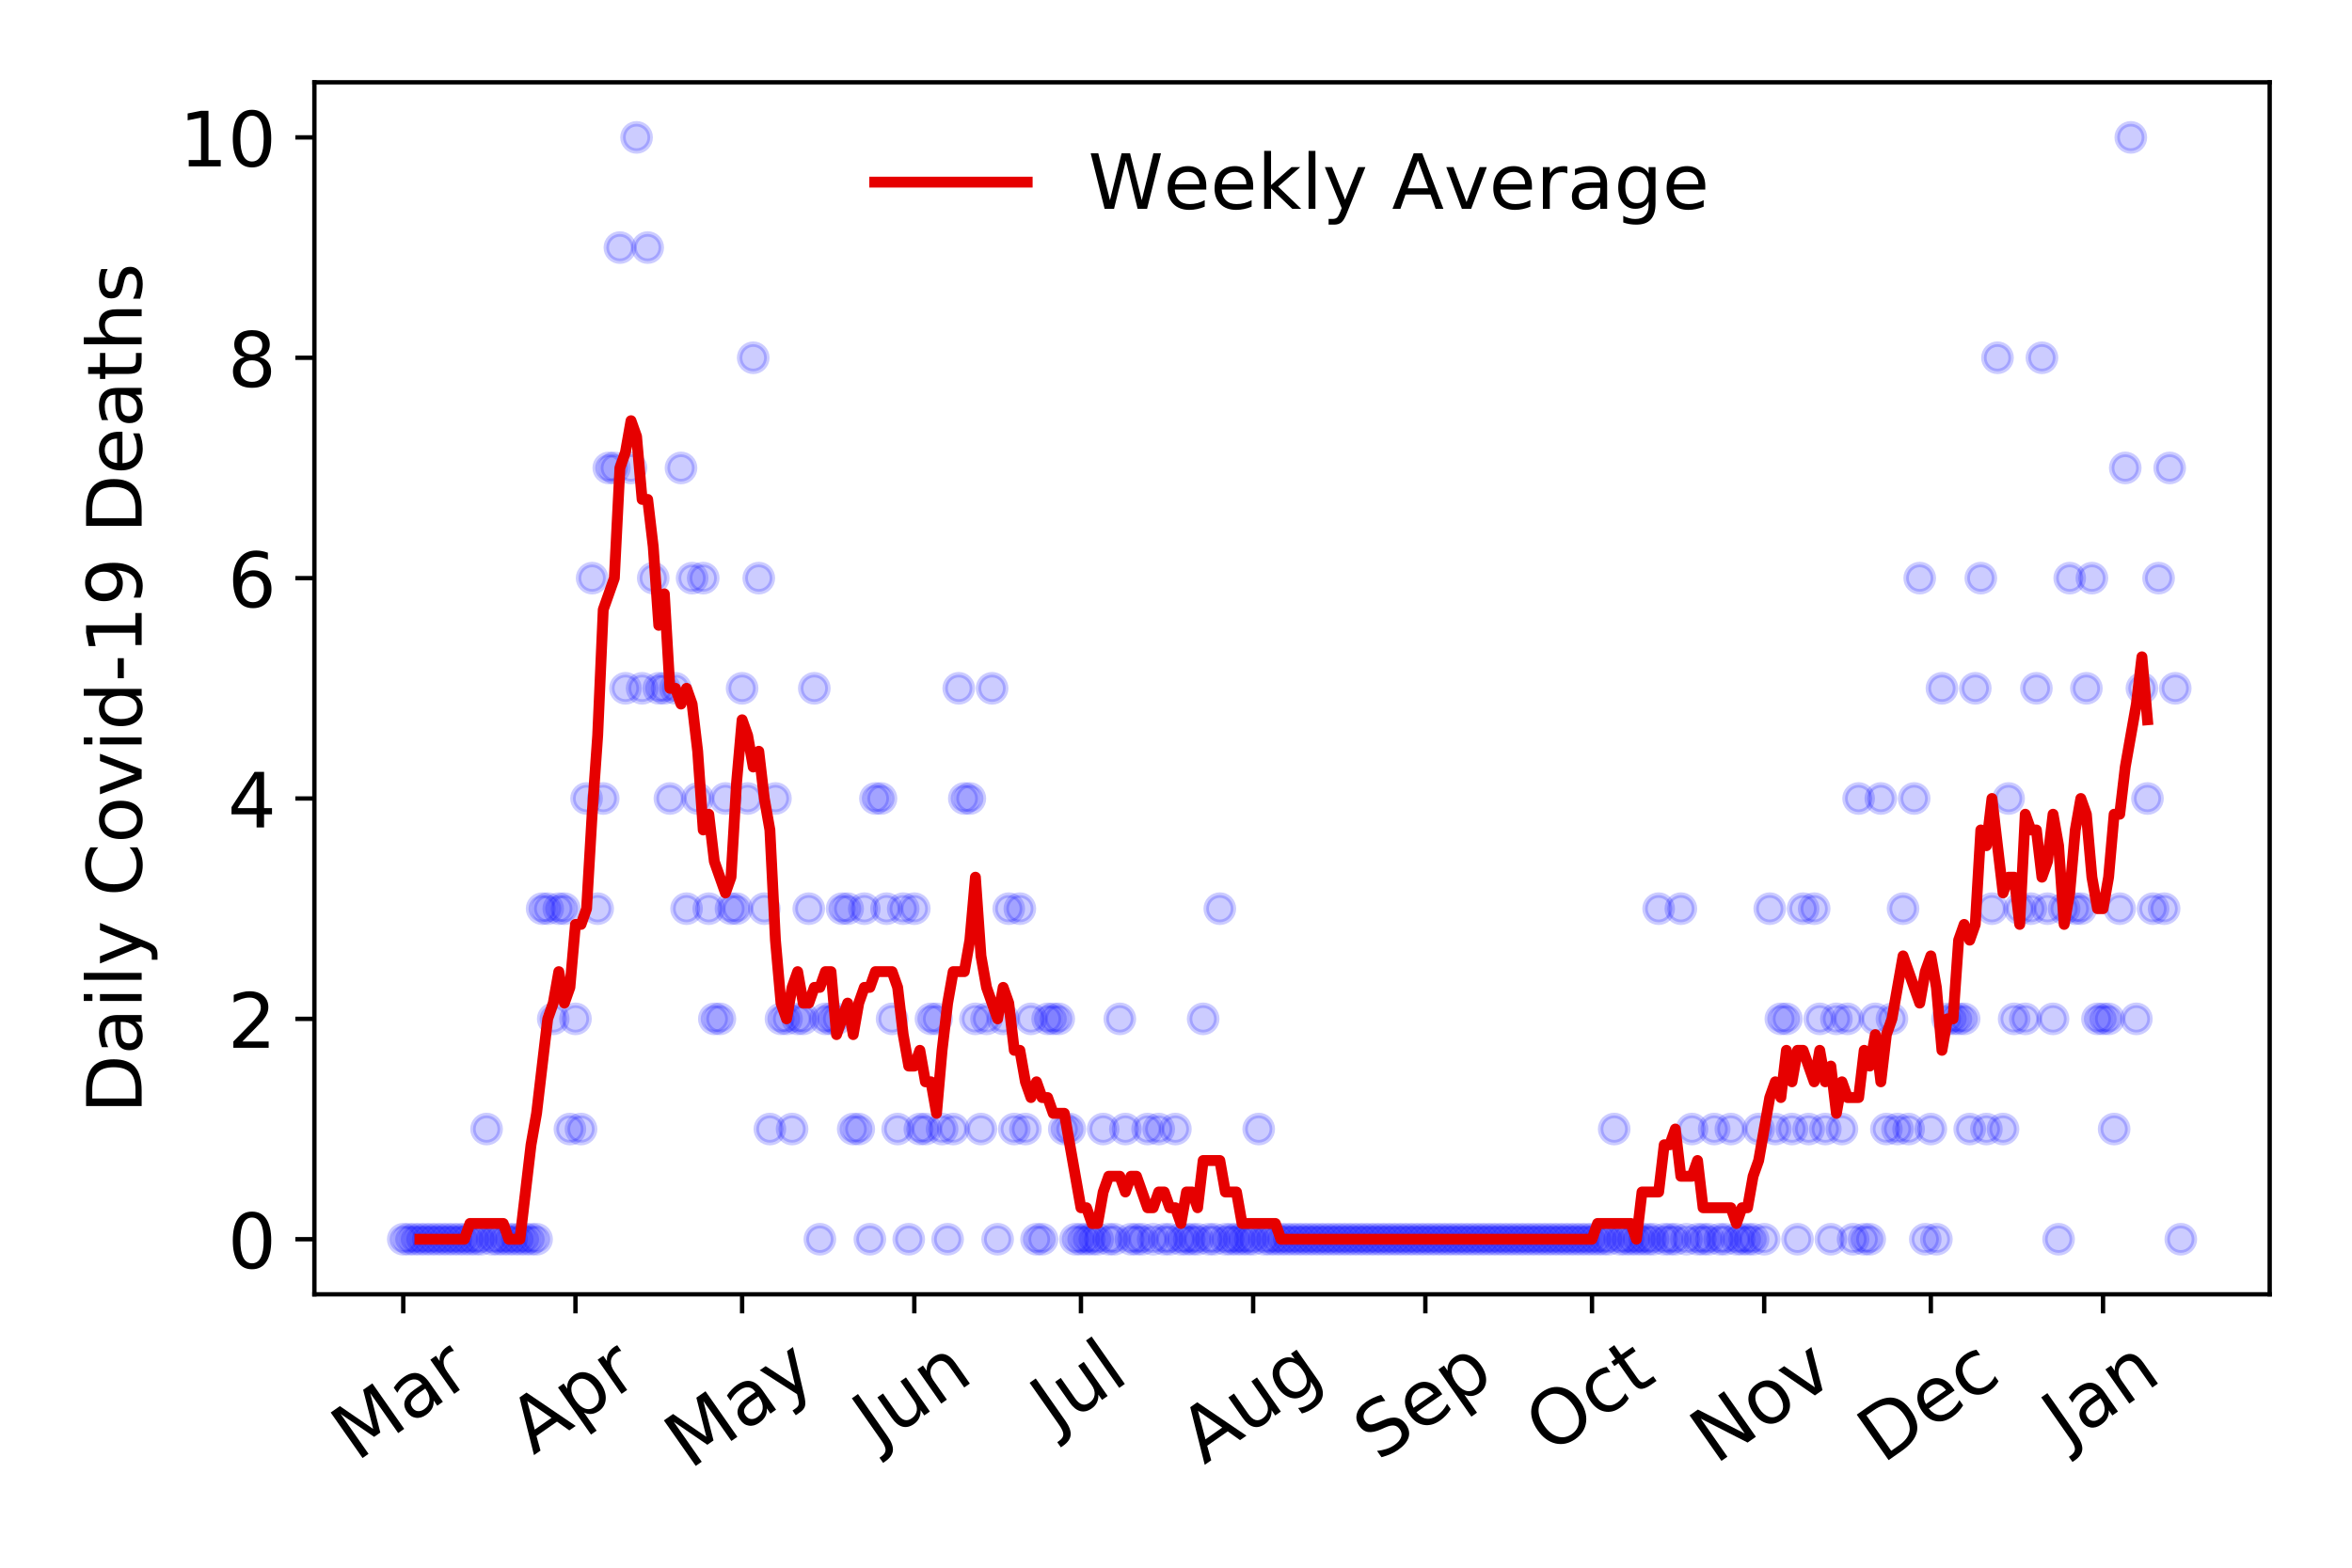 <?xml version="1.0" encoding="utf-8" standalone="no"?>
<!DOCTYPE svg PUBLIC "-//W3C//DTD SVG 1.1//EN"
  "http://www.w3.org/Graphics/SVG/1.1/DTD/svg11.dtd">
<!-- Created with matplotlib (https://matplotlib.org/) -->
<svg height="288pt" version="1.1" viewBox="0 0 432 288" width="432pt" xmlns="http://www.w3.org/2000/svg" xmlns:xlink="http://www.w3.org/1999/xlink">
 <defs>
  <style type="text/css">
*{stroke-linecap:butt;stroke-linejoin:round;}
  </style>
 </defs>
 <g id="figure_1">
  <g id="patch_1">
   <path d="M 0 288 
L 432 288 
L 432 0 
L 0 0 
z
" style="fill:#ffffff;"/>
  </g>
  <g id="axes_1">
   <g id="patch_2">
    <path d="M 57.745 237.778 
L 416.88 237.778 
L 416.88 15.12 
L 57.745 15.12 
z
" style="fill:#ffffff;"/>
   </g>
   <g id="matplotlib.axis_1">
    <g id="xtick_1">
     <g id="line2d_1">
      <defs>
       <path d="M 0 0 
L 0 3.5 
" id="me10b81cc41" style="stroke:#000000;stroke-width:0.8;"/>
      </defs>
      <g>
       <use style="stroke:#000000;stroke-width:0.8;" x="74.069" xlink:href="#me10b81cc41" y="237.778"/>
      </g>
     </g>
     <g id="text_1">
      <!-- Mar -->
      <defs>
       <path d="M 9.812 72.906 
L 24.516 72.906 
L 43.109 23.297 
L 61.812 72.906 
L 76.516 72.906 
L 76.516 0 
L 66.891 0 
L 66.891 64.016 
L 48.094 14.016 
L 38.188 14.016 
L 19.391 64.016 
L 19.391 0 
L 9.812 0 
z
" id="DejaVuSans-77"/>
       <path d="M 34.281 27.484 
Q 23.391 27.484 19.188 25 
Q 14.984 22.516 14.984 16.5 
Q 14.984 11.719 18.141 8.906 
Q 21.297 6.109 26.703 6.109 
Q 34.188 6.109 38.703 11.406 
Q 43.219 16.703 43.219 25.484 
L 43.219 27.484 
z
M 52.203 31.203 
L 52.203 0 
L 43.219 0 
L 43.219 8.297 
Q 40.141 3.328 35.547 0.953 
Q 30.953 -1.422 24.312 -1.422 
Q 15.922 -1.422 10.953 3.297 
Q 6 8.016 6 15.922 
Q 6 25.141 12.172 29.828 
Q 18.359 34.516 30.609 34.516 
L 43.219 34.516 
L 43.219 35.406 
Q 43.219 41.609 39.141 45 
Q 35.062 48.391 27.688 48.391 
Q 23 48.391 18.547 47.266 
Q 14.109 46.141 10.016 43.891 
L 10.016 52.203 
Q 14.938 54.109 19.578 55.047 
Q 24.219 56 28.609 56 
Q 40.484 56 46.344 49.844 
Q 52.203 43.703 52.203 31.203 
z
" id="DejaVuSans-97"/>
       <path d="M 41.109 46.297 
Q 39.594 47.172 37.812 47.578 
Q 36.031 48 33.891 48 
Q 26.266 48 22.188 43.047 
Q 18.109 38.094 18.109 28.812 
L 18.109 0 
L 9.078 0 
L 9.078 54.688 
L 18.109 54.688 
L 18.109 46.188 
Q 20.953 51.172 25.484 53.578 
Q 30.031 56 36.531 56 
Q 37.453 56 38.578 55.875 
Q 39.703 55.766 41.062 55.516 
z
" id="DejaVuSans-114"/>
      </defs>
      <g transform="translate(65.467 268.643)rotate(-35)scale(0.14 -0.14)">
       <use xlink:href="#DejaVuSans-77"/>
       <use x="86.279" xlink:href="#DejaVuSans-97"/>
       <use x="147.559" xlink:href="#DejaVuSans-114"/>
      </g>
     </g>
    </g>
    <g id="xtick_2">
     <g id="line2d_2">
      <g>
       <use style="stroke:#000000;stroke-width:0.8;" x="105.698" xlink:href="#me10b81cc41" y="237.778"/>
      </g>
     </g>
     <g id="text_2">
      <!-- Apr -->
      <defs>
       <path d="M 34.188 63.188 
L 20.797 26.906 
L 47.609 26.906 
z
M 28.609 72.906 
L 39.797 72.906 
L 67.578 0 
L 57.328 0 
L 50.688 18.703 
L 17.828 18.703 
L 11.188 0 
L 0.781 0 
z
" id="DejaVuSans-65"/>
       <path d="M 18.109 8.203 
L 18.109 -20.797 
L 9.078 -20.797 
L 9.078 54.688 
L 18.109 54.688 
L 18.109 46.391 
Q 20.953 51.266 25.266 53.625 
Q 29.594 56 35.594 56 
Q 45.562 56 51.781 48.094 
Q 58.016 40.188 58.016 27.297 
Q 58.016 14.406 51.781 6.484 
Q 45.562 -1.422 35.594 -1.422 
Q 29.594 -1.422 25.266 0.953 
Q 20.953 3.328 18.109 8.203 
z
M 48.688 27.297 
Q 48.688 37.203 44.609 42.844 
Q 40.531 48.484 33.406 48.484 
Q 26.266 48.484 22.188 42.844 
Q 18.109 37.203 18.109 27.297 
Q 18.109 17.391 22.188 11.75 
Q 26.266 6.109 33.406 6.109 
Q 40.531 6.109 44.609 11.75 
Q 48.688 17.391 48.688 27.297 
z
" id="DejaVuSans-112"/>
      </defs>
      <g transform="translate(97.994 267.384)rotate(-35)scale(0.14 -0.14)">
       <use xlink:href="#DejaVuSans-65"/>
       <use x="68.408" xlink:href="#DejaVuSans-112"/>
       <use x="131.885" xlink:href="#DejaVuSans-114"/>
      </g>
     </g>
    </g>
    <g id="xtick_3">
     <g id="line2d_3">
      <g>
       <use style="stroke:#000000;stroke-width:0.8;" x="136.306" xlink:href="#me10b81cc41" y="237.778"/>
      </g>
     </g>
     <g id="text_3">
      <!-- May -->
      <defs>
       <path d="M 32.172 -5.078 
Q 28.375 -14.844 24.75 -17.812 
Q 21.141 -20.797 15.094 -20.797 
L 7.906 -20.797 
L 7.906 -13.281 
L 13.188 -13.281 
Q 16.891 -13.281 18.938 -11.516 
Q 21 -9.766 23.484 -3.219 
L 25.094 0.875 
L 2.984 54.688 
L 12.5 54.688 
L 29.594 11.922 
L 46.688 54.688 
L 56.203 54.688 
z
" id="DejaVuSans-121"/>
      </defs>
      <g transform="translate(126.666 270.094)rotate(-35)scale(0.14 -0.14)">
       <use xlink:href="#DejaVuSans-77"/>
       <use x="86.279" xlink:href="#DejaVuSans-97"/>
       <use x="147.559" xlink:href="#DejaVuSans-121"/>
      </g>
     </g>
    </g>
    <g id="xtick_4">
     <g id="line2d_4">
      <g>
       <use style="stroke:#000000;stroke-width:0.8;" x="167.934" xlink:href="#me10b81cc41" y="237.778"/>
      </g>
     </g>
     <g id="text_4">
      <!-- Jun -->
      <defs>
       <path d="M 9.812 72.906 
L 19.672 72.906 
L 19.672 5.078 
Q 19.672 -8.109 14.672 -14.062 
Q 9.672 -20.016 -1.422 -20.016 
L -5.172 -20.016 
L -5.172 -11.719 
L -2.094 -11.719 
Q 4.438 -11.719 7.125 -8.047 
Q 9.812 -4.391 9.812 5.078 
z
" id="DejaVuSans-74"/>
       <path d="M 8.5 21.578 
L 8.5 54.688 
L 17.484 54.688 
L 17.484 21.922 
Q 17.484 14.156 20.5 10.266 
Q 23.531 6.391 29.594 6.391 
Q 36.859 6.391 41.078 11.031 
Q 45.312 15.672 45.312 23.688 
L 45.312 54.688 
L 54.297 54.688 
L 54.297 0 
L 45.312 0 
L 45.312 8.406 
Q 42.047 3.422 37.719 1 
Q 33.406 -1.422 27.688 -1.422 
Q 18.266 -1.422 13.375 4.438 
Q 8.5 10.297 8.5 21.578 
z
M 31.109 56 
z
" id="DejaVuSans-117"/>
       <path d="M 54.891 33.016 
L 54.891 0 
L 45.906 0 
L 45.906 32.719 
Q 45.906 40.484 42.875 44.328 
Q 39.844 48.188 33.797 48.188 
Q 26.516 48.188 22.312 43.547 
Q 18.109 38.922 18.109 30.906 
L 18.109 0 
L 9.078 0 
L 9.078 54.688 
L 18.109 54.688 
L 18.109 46.188 
Q 21.344 51.125 25.703 53.562 
Q 30.078 56 35.797 56 
Q 45.219 56 50.047 50.172 
Q 54.891 44.344 54.891 33.016 
z
" id="DejaVuSans-110"/>
      </defs>
      <g transform="translate(161.19 266.039)rotate(-35)scale(0.14 -0.14)">
       <use xlink:href="#DejaVuSans-74"/>
       <use x="29.492" xlink:href="#DejaVuSans-117"/>
       <use x="92.871" xlink:href="#DejaVuSans-110"/>
      </g>
     </g>
    </g>
    <g id="xtick_5">
     <g id="line2d_5">
      <g>
       <use style="stroke:#000000;stroke-width:0.8;" x="198.542" xlink:href="#me10b81cc41" y="237.778"/>
      </g>
     </g>
     <g id="text_5">
      <!-- Jul -->
      <defs>
       <path d="M 9.422 75.984 
L 18.406 75.984 
L 18.406 0 
L 9.422 0 
z
" id="DejaVuSans-108"/>
      </defs>
      <g transform="translate(193.84 263.181)rotate(-35)scale(0.14 -0.14)">
       <use xlink:href="#DejaVuSans-74"/>
       <use x="29.492" xlink:href="#DejaVuSans-117"/>
       <use x="92.871" xlink:href="#DejaVuSans-108"/>
      </g>
     </g>
    </g>
    <g id="xtick_6">
     <g id="line2d_6">
      <g>
       <use style="stroke:#000000;stroke-width:0.8;" x="230.171" xlink:href="#me10b81cc41" y="237.778"/>
      </g>
     </g>
     <g id="text_6">
      <!-- Aug -->
      <defs>
       <path d="M 45.406 27.984 
Q 45.406 37.75 41.375 43.109 
Q 37.359 48.484 30.078 48.484 
Q 22.859 48.484 18.828 43.109 
Q 14.797 37.75 14.797 27.984 
Q 14.797 18.266 18.828 12.891 
Q 22.859 7.516 30.078 7.516 
Q 37.359 7.516 41.375 12.891 
Q 45.406 18.266 45.406 27.984 
z
M 54.391 6.781 
Q 54.391 -7.172 48.188 -13.984 
Q 42 -20.797 29.203 -20.797 
Q 24.469 -20.797 20.266 -20.094 
Q 16.062 -19.391 12.109 -17.922 
L 12.109 -9.188 
Q 16.062 -11.328 19.922 -12.344 
Q 23.781 -13.375 27.781 -13.375 
Q 36.625 -13.375 41.016 -8.766 
Q 45.406 -4.156 45.406 5.172 
L 45.406 9.625 
Q 42.625 4.781 38.281 2.391 
Q 33.938 0 27.875 0 
Q 17.828 0 11.672 7.656 
Q 5.516 15.328 5.516 27.984 
Q 5.516 40.672 11.672 48.328 
Q 17.828 56 27.875 56 
Q 33.938 56 38.281 53.609 
Q 42.625 51.219 45.406 46.391 
L 45.406 54.688 
L 54.391 54.688 
z
" id="DejaVuSans-103"/>
      </defs>
      <g transform="translate(221.19 269.172)rotate(-35)scale(0.14 -0.14)">
       <use xlink:href="#DejaVuSans-65"/>
       <use x="68.408" xlink:href="#DejaVuSans-117"/>
       <use x="131.787" xlink:href="#DejaVuSans-103"/>
      </g>
     </g>
    </g>
    <g id="xtick_7">
     <g id="line2d_7">
      <g>
       <use style="stroke:#000000;stroke-width:0.8;" x="261.799" xlink:href="#me10b81cc41" y="237.778"/>
      </g>
     </g>
     <g id="text_7">
      <!-- Sep -->
      <defs>
       <path d="M 53.516 70.516 
L 53.516 60.891 
Q 47.906 63.578 42.922 64.891 
Q 37.938 66.219 33.297 66.219 
Q 25.25 66.219 20.875 63.094 
Q 16.5 59.969 16.5 54.203 
Q 16.5 49.359 19.406 46.891 
Q 22.312 44.438 30.422 42.922 
L 36.375 41.703 
Q 47.406 39.594 52.656 34.297 
Q 57.906 29 57.906 20.125 
Q 57.906 9.516 50.797 4.047 
Q 43.703 -1.422 29.984 -1.422 
Q 24.812 -1.422 18.969 -0.25 
Q 13.141 0.922 6.891 3.219 
L 6.891 13.375 
Q 12.891 10.016 18.656 8.297 
Q 24.422 6.594 29.984 6.594 
Q 38.422 6.594 43.016 9.906 
Q 47.609 13.234 47.609 19.391 
Q 47.609 24.75 44.312 27.781 
Q 41.016 30.812 33.5 32.328 
L 27.484 33.5 
Q 16.453 35.688 11.516 40.375 
Q 6.594 45.062 6.594 53.422 
Q 6.594 63.094 13.406 68.656 
Q 20.219 74.219 32.172 74.219 
Q 37.312 74.219 42.625 73.281 
Q 47.953 72.359 53.516 70.516 
z
" id="DejaVuSans-83"/>
       <path d="M 56.203 29.594 
L 56.203 25.203 
L 14.891 25.203 
Q 15.484 15.922 20.484 11.062 
Q 25.484 6.203 34.422 6.203 
Q 39.594 6.203 44.453 7.469 
Q 49.312 8.734 54.109 11.281 
L 54.109 2.781 
Q 49.266 0.734 44.188 -0.344 
Q 39.109 -1.422 33.891 -1.422 
Q 20.797 -1.422 13.156 6.188 
Q 5.516 13.812 5.516 26.812 
Q 5.516 40.234 12.766 48.109 
Q 20.016 56 32.328 56 
Q 43.359 56 49.781 48.891 
Q 56.203 41.797 56.203 29.594 
z
M 47.219 32.234 
Q 47.125 39.594 43.094 43.984 
Q 39.062 48.391 32.422 48.391 
Q 24.906 48.391 20.391 44.141 
Q 15.875 39.891 15.188 32.172 
z
" id="DejaVuSans-101"/>
      </defs>
      <g transform="translate(253.206 268.629)rotate(-35)scale(0.14 -0.14)">
       <use xlink:href="#DejaVuSans-83"/>
       <use x="63.477" xlink:href="#DejaVuSans-101"/>
       <use x="125" xlink:href="#DejaVuSans-112"/>
      </g>
     </g>
    </g>
    <g id="xtick_8">
     <g id="line2d_8">
      <g>
       <use style="stroke:#000000;stroke-width:0.8;" x="292.407" xlink:href="#me10b81cc41" y="237.778"/>
      </g>
     </g>
     <g id="text_8">
      <!-- Oct -->
      <defs>
       <path d="M 39.406 66.219 
Q 28.656 66.219 22.328 58.203 
Q 16.016 50.203 16.016 36.375 
Q 16.016 22.609 22.328 14.594 
Q 28.656 6.594 39.406 6.594 
Q 50.141 6.594 56.422 14.594 
Q 62.703 22.609 62.703 36.375 
Q 62.703 50.203 56.422 58.203 
Q 50.141 66.219 39.406 66.219 
z
M 39.406 74.219 
Q 54.734 74.219 63.906 63.938 
Q 73.094 53.656 73.094 36.375 
Q 73.094 19.141 63.906 8.859 
Q 54.734 -1.422 39.406 -1.422 
Q 24.031 -1.422 14.812 8.828 
Q 5.609 19.094 5.609 36.375 
Q 5.609 53.656 14.812 63.938 
Q 24.031 74.219 39.406 74.219 
z
" id="DejaVuSans-79"/>
       <path d="M 48.781 52.594 
L 48.781 44.188 
Q 44.969 46.297 41.141 47.344 
Q 37.312 48.391 33.406 48.391 
Q 24.656 48.391 19.812 42.844 
Q 14.984 37.312 14.984 27.297 
Q 14.984 17.281 19.812 11.734 
Q 24.656 6.203 33.406 6.203 
Q 37.312 6.203 41.141 7.25 
Q 44.969 8.297 48.781 10.406 
L 48.781 2.094 
Q 45.016 0.344 40.984 -0.531 
Q 36.969 -1.422 32.422 -1.422 
Q 20.062 -1.422 12.781 6.344 
Q 5.516 14.109 5.516 27.297 
Q 5.516 40.672 12.859 48.328 
Q 20.219 56 33.016 56 
Q 37.156 56 41.109 55.141 
Q 45.062 54.297 48.781 52.594 
z
" id="DejaVuSans-99"/>
       <path d="M 18.312 70.219 
L 18.312 54.688 
L 36.812 54.688 
L 36.812 47.703 
L 18.312 47.703 
L 18.312 18.016 
Q 18.312 11.328 20.141 9.422 
Q 21.969 7.516 27.594 7.516 
L 36.812 7.516 
L 36.812 0 
L 27.594 0 
Q 17.188 0 13.234 3.875 
Q 9.281 7.766 9.281 18.016 
L 9.281 47.703 
L 2.688 47.703 
L 2.688 54.688 
L 9.281 54.688 
L 9.281 70.219 
z
" id="DejaVuSans-116"/>
      </defs>
      <g transform="translate(284.708 267.377)rotate(-35)scale(0.14 -0.14)">
       <use xlink:href="#DejaVuSans-79"/>
       <use x="78.711" xlink:href="#DejaVuSans-99"/>
       <use x="133.691" xlink:href="#DejaVuSans-116"/>
      </g>
     </g>
    </g>
    <g id="xtick_9">
     <g id="line2d_9">
      <g>
       <use style="stroke:#000000;stroke-width:0.8;" x="324.035" xlink:href="#me10b81cc41" y="237.778"/>
      </g>
     </g>
     <g id="text_9">
      <!-- Nov -->
      <defs>
       <path d="M 9.812 72.906 
L 23.094 72.906 
L 55.422 11.922 
L 55.422 72.906 
L 64.984 72.906 
L 64.984 0 
L 51.703 0 
L 19.391 60.984 
L 19.391 0 
L 9.812 0 
z
" id="DejaVuSans-78"/>
       <path d="M 30.609 48.391 
Q 23.391 48.391 19.188 42.75 
Q 14.984 37.109 14.984 27.297 
Q 14.984 17.484 19.156 11.844 
Q 23.344 6.203 30.609 6.203 
Q 37.797 6.203 41.984 11.859 
Q 46.188 17.531 46.188 27.297 
Q 46.188 37.016 41.984 42.703 
Q 37.797 48.391 30.609 48.391 
z
M 30.609 56 
Q 42.328 56 49.016 48.375 
Q 55.719 40.766 55.719 27.297 
Q 55.719 13.875 49.016 6.219 
Q 42.328 -1.422 30.609 -1.422 
Q 18.844 -1.422 12.172 6.219 
Q 5.516 13.875 5.516 27.297 
Q 5.516 40.766 12.172 48.375 
Q 18.844 56 30.609 56 
z
" id="DejaVuSans-111"/>
       <path d="M 2.984 54.688 
L 12.5 54.688 
L 29.594 8.797 
L 46.688 54.688 
L 56.203 54.688 
L 35.688 0 
L 23.484 0 
z
" id="DejaVuSans-118"/>
      </defs>
      <g transform="translate(315.059 269.166)rotate(-35)scale(0.14 -0.14)">
       <use xlink:href="#DejaVuSans-78"/>
       <use x="74.805" xlink:href="#DejaVuSans-111"/>
       <use x="135.986" xlink:href="#DejaVuSans-118"/>
      </g>
     </g>
    </g>
    <g id="xtick_10">
     <g id="line2d_10">
      <g>
       <use style="stroke:#000000;stroke-width:0.8;" x="354.644" xlink:href="#me10b81cc41" y="237.778"/>
      </g>
     </g>
     <g id="text_10">
      <!-- Dec -->
      <defs>
       <path d="M 19.672 64.797 
L 19.672 8.109 
L 31.594 8.109 
Q 46.688 8.109 53.688 14.938 
Q 60.688 21.781 60.688 36.531 
Q 60.688 51.172 53.688 57.984 
Q 46.688 64.797 31.594 64.797 
z
M 9.812 72.906 
L 30.078 72.906 
Q 51.266 72.906 61.172 64.094 
Q 71.094 55.281 71.094 36.531 
Q 71.094 17.672 61.125 8.828 
Q 51.172 0 30.078 0 
L 9.812 0 
z
" id="DejaVuSans-68"/>
      </defs>
      <g transform="translate(345.763 269.032)rotate(-35)scale(0.14 -0.14)">
       <use xlink:href="#DejaVuSans-68"/>
       <use x="77.002" xlink:href="#DejaVuSans-101"/>
       <use x="138.525" xlink:href="#DejaVuSans-99"/>
      </g>
     </g>
    </g>
    <g id="xtick_11">
     <g id="line2d_11">
      <g>
       <use style="stroke:#000000;stroke-width:0.8;" x="386.272" xlink:href="#me10b81cc41" y="237.778"/>
      </g>
     </g>
     <g id="text_11">
      <!-- Jan -->
      <g transform="translate(379.648 265.871)rotate(-35)scale(0.14 -0.14)">
       <use xlink:href="#DejaVuSans-74"/>
       <use x="29.492" xlink:href="#DejaVuSans-97"/>
       <use x="90.771" xlink:href="#DejaVuSans-110"/>
      </g>
     </g>
    </g>
   </g>
   <g id="matplotlib.axis_2">
    <g id="ytick_1">
     <g id="line2d_12">
      <defs>
       <path d="M 0 0 
L -3.5 0 
" id="md3a73b2d0f" style="stroke:#000000;stroke-width:0.8;"/>
      </defs>
      <g>
       <use style="stroke:#000000;stroke-width:0.8;" x="57.745" xlink:href="#md3a73b2d0f" y="227.657"/>
      </g>
     </g>
     <g id="text_12">
      <!-- 0 -->
      <defs>
       <path d="M 31.781 66.406 
Q 24.172 66.406 20.328 58.906 
Q 16.5 51.422 16.5 36.375 
Q 16.5 21.391 20.328 13.891 
Q 24.172 6.391 31.781 6.391 
Q 39.453 6.391 43.281 13.891 
Q 47.125 21.391 47.125 36.375 
Q 47.125 51.422 43.281 58.906 
Q 39.453 66.406 31.781 66.406 
z
M 31.781 74.219 
Q 44.047 74.219 50.516 64.516 
Q 56.984 54.828 56.984 36.375 
Q 56.984 17.969 50.516 8.266 
Q 44.047 -1.422 31.781 -1.422 
Q 19.531 -1.422 13.062 8.266 
Q 6.594 17.969 6.594 36.375 
Q 6.594 54.828 13.062 64.516 
Q 19.531 74.219 31.781 74.219 
z
" id="DejaVuSans-48"/>
      </defs>
      <g transform="translate(41.837 232.976)scale(0.14 -0.14)">
       <use xlink:href="#DejaVuSans-48"/>
      </g>
     </g>
    </g>
    <g id="ytick_2">
     <g id="line2d_13">
      <g>
       <use style="stroke:#000000;stroke-width:0.8;" x="57.745" xlink:href="#md3a73b2d0f" y="187.174"/>
      </g>
     </g>
     <g id="text_13">
      <!-- 2 -->
      <defs>
       <path d="M 19.188 8.297 
L 53.609 8.297 
L 53.609 0 
L 7.328 0 
L 7.328 8.297 
Q 12.938 14.109 22.625 23.891 
Q 32.328 33.688 34.812 36.531 
Q 39.547 41.844 41.422 45.531 
Q 43.312 49.219 43.312 52.781 
Q 43.312 58.594 39.234 62.25 
Q 35.156 65.922 28.609 65.922 
Q 23.969 65.922 18.812 64.312 
Q 13.672 62.703 7.812 59.422 
L 7.812 69.391 
Q 13.766 71.781 18.938 73 
Q 24.125 74.219 28.422 74.219 
Q 39.75 74.219 46.484 68.547 
Q 53.219 62.891 53.219 53.422 
Q 53.219 48.922 51.531 44.891 
Q 49.859 40.875 45.406 35.406 
Q 44.188 33.984 37.641 27.219 
Q 31.109 20.453 19.188 8.297 
z
" id="DejaVuSans-50"/>
      </defs>
      <g transform="translate(41.837 192.493)scale(0.14 -0.14)">
       <use xlink:href="#DejaVuSans-50"/>
      </g>
     </g>
    </g>
    <g id="ytick_3">
     <g id="line2d_14">
      <g>
       <use style="stroke:#000000;stroke-width:0.8;" x="57.745" xlink:href="#md3a73b2d0f" y="146.691"/>
      </g>
     </g>
     <g id="text_14">
      <!-- 4 -->
      <defs>
       <path d="M 37.797 64.312 
L 12.891 25.391 
L 37.797 25.391 
z
M 35.203 72.906 
L 47.609 72.906 
L 47.609 25.391 
L 58.016 25.391 
L 58.016 17.188 
L 47.609 17.188 
L 47.609 0 
L 37.797 0 
L 37.797 17.188 
L 4.891 17.188 
L 4.891 26.703 
z
" id="DejaVuSans-52"/>
      </defs>
      <g transform="translate(41.837 152.01)scale(0.14 -0.14)">
       <use xlink:href="#DejaVuSans-52"/>
      </g>
     </g>
    </g>
    <g id="ytick_4">
     <g id="line2d_15">
      <g>
       <use style="stroke:#000000;stroke-width:0.8;" x="57.745" xlink:href="#md3a73b2d0f" y="106.207"/>
      </g>
     </g>
     <g id="text_15">
      <!-- 6 -->
      <defs>
       <path d="M 33.016 40.375 
Q 26.375 40.375 22.484 35.828 
Q 18.609 31.297 18.609 23.391 
Q 18.609 15.531 22.484 10.953 
Q 26.375 6.391 33.016 6.391 
Q 39.656 6.391 43.531 10.953 
Q 47.406 15.531 47.406 23.391 
Q 47.406 31.297 43.531 35.828 
Q 39.656 40.375 33.016 40.375 
z
M 52.594 71.297 
L 52.594 62.312 
Q 48.875 64.062 45.094 64.984 
Q 41.312 65.922 37.594 65.922 
Q 27.828 65.922 22.672 59.328 
Q 17.531 52.734 16.797 39.406 
Q 19.672 43.656 24.016 45.922 
Q 28.375 48.188 33.594 48.188 
Q 44.578 48.188 50.953 41.516 
Q 57.328 34.859 57.328 23.391 
Q 57.328 12.156 50.688 5.359 
Q 44.047 -1.422 33.016 -1.422 
Q 20.359 -1.422 13.672 8.266 
Q 6.984 17.969 6.984 36.375 
Q 6.984 53.656 15.188 63.938 
Q 23.391 74.219 37.203 74.219 
Q 40.922 74.219 44.703 73.484 
Q 48.484 72.75 52.594 71.297 
z
" id="DejaVuSans-54"/>
      </defs>
      <g transform="translate(41.837 111.526)scale(0.14 -0.14)">
       <use xlink:href="#DejaVuSans-54"/>
      </g>
     </g>
    </g>
    <g id="ytick_5">
     <g id="line2d_16">
      <g>
       <use style="stroke:#000000;stroke-width:0.8;" x="57.745" xlink:href="#md3a73b2d0f" y="65.724"/>
      </g>
     </g>
     <g id="text_16">
      <!-- 8 -->
      <defs>
       <path d="M 31.781 34.625 
Q 24.75 34.625 20.719 30.859 
Q 16.703 27.094 16.703 20.516 
Q 16.703 13.922 20.719 10.156 
Q 24.75 6.391 31.781 6.391 
Q 38.812 6.391 42.859 10.172 
Q 46.922 13.969 46.922 20.516 
Q 46.922 27.094 42.891 30.859 
Q 38.875 34.625 31.781 34.625 
z
M 21.922 38.812 
Q 15.578 40.375 12.031 44.719 
Q 8.5 49.078 8.5 55.328 
Q 8.5 64.062 14.719 69.141 
Q 20.953 74.219 31.781 74.219 
Q 42.672 74.219 48.875 69.141 
Q 55.078 64.062 55.078 55.328 
Q 55.078 49.078 51.531 44.719 
Q 48 40.375 41.703 38.812 
Q 48.828 37.156 52.797 32.312 
Q 56.781 27.484 56.781 20.516 
Q 56.781 9.906 50.312 4.234 
Q 43.844 -1.422 31.781 -1.422 
Q 19.734 -1.422 13.25 4.234 
Q 6.781 9.906 6.781 20.516 
Q 6.781 27.484 10.781 32.312 
Q 14.797 37.156 21.922 38.812 
z
M 18.312 54.391 
Q 18.312 48.734 21.844 45.562 
Q 25.391 42.391 31.781 42.391 
Q 38.141 42.391 41.719 45.562 
Q 45.312 48.734 45.312 54.391 
Q 45.312 60.062 41.719 63.234 
Q 38.141 66.406 31.781 66.406 
Q 25.391 66.406 21.844 63.234 
Q 18.312 60.062 18.312 54.391 
z
" id="DejaVuSans-56"/>
      </defs>
      <g transform="translate(41.837 71.043)scale(0.14 -0.14)">
       <use xlink:href="#DejaVuSans-56"/>
      </g>
     </g>
    </g>
    <g id="ytick_6">
     <g id="line2d_17">
      <g>
       <use style="stroke:#000000;stroke-width:0.8;" x="57.745" xlink:href="#md3a73b2d0f" y="25.241"/>
      </g>
     </g>
     <g id="text_17">
      <!-- 10 -->
      <defs>
       <path d="M 12.406 8.297 
L 28.516 8.297 
L 28.516 63.922 
L 10.984 60.406 
L 10.984 69.391 
L 28.422 72.906 
L 38.281 72.906 
L 38.281 8.297 
L 54.391 8.297 
L 54.391 0 
L 12.406 0 
z
" id="DejaVuSans-49"/>
      </defs>
      <g transform="translate(32.93 30.56)scale(0.14 -0.14)">
       <use xlink:href="#DejaVuSans-49"/>
       <use x="63.623" xlink:href="#DejaVuSans-48"/>
      </g>
     </g>
    </g>
    <g id="text_18">
     <!-- Daily Covid-19 Deaths -->
     <defs>
      <path d="M 9.422 54.688 
L 18.406 54.688 
L 18.406 0 
L 9.422 0 
z
M 9.422 75.984 
L 18.406 75.984 
L 18.406 64.594 
L 9.422 64.594 
z
" id="DejaVuSans-105"/>
      <path id="DejaVuSans-32"/>
      <path d="M 64.406 67.281 
L 64.406 56.891 
Q 59.422 61.531 53.781 63.812 
Q 48.141 66.109 41.797 66.109 
Q 29.297 66.109 22.656 58.469 
Q 16.016 50.828 16.016 36.375 
Q 16.016 21.969 22.656 14.328 
Q 29.297 6.688 41.797 6.688 
Q 48.141 6.688 53.781 8.984 
Q 59.422 11.281 64.406 15.922 
L 64.406 5.609 
Q 59.234 2.094 53.438 0.328 
Q 47.656 -1.422 41.219 -1.422 
Q 24.656 -1.422 15.125 8.703 
Q 5.609 18.844 5.609 36.375 
Q 5.609 53.953 15.125 64.078 
Q 24.656 74.219 41.219 74.219 
Q 47.75 74.219 53.531 72.484 
Q 59.328 70.75 64.406 67.281 
z
" id="DejaVuSans-67"/>
      <path d="M 45.406 46.391 
L 45.406 75.984 
L 54.391 75.984 
L 54.391 0 
L 45.406 0 
L 45.406 8.203 
Q 42.578 3.328 38.25 0.953 
Q 33.938 -1.422 27.875 -1.422 
Q 17.969 -1.422 11.734 6.484 
Q 5.516 14.406 5.516 27.297 
Q 5.516 40.188 11.734 48.094 
Q 17.969 56 27.875 56 
Q 33.938 56 38.25 53.625 
Q 42.578 51.266 45.406 46.391 
z
M 14.797 27.297 
Q 14.797 17.391 18.875 11.75 
Q 22.953 6.109 30.078 6.109 
Q 37.203 6.109 41.297 11.75 
Q 45.406 17.391 45.406 27.297 
Q 45.406 37.203 41.297 42.844 
Q 37.203 48.484 30.078 48.484 
Q 22.953 48.484 18.875 42.844 
Q 14.797 37.203 14.797 27.297 
z
" id="DejaVuSans-100"/>
      <path d="M 4.891 31.391 
L 31.203 31.391 
L 31.203 23.391 
L 4.891 23.391 
z
" id="DejaVuSans-45"/>
      <path d="M 10.984 1.516 
L 10.984 10.5 
Q 14.703 8.734 18.5 7.812 
Q 22.312 6.891 25.984 6.891 
Q 35.75 6.891 40.891 13.453 
Q 46.047 20.016 46.781 33.406 
Q 43.953 29.203 39.594 26.953 
Q 35.25 24.703 29.984 24.703 
Q 19.047 24.703 12.672 31.312 
Q 6.297 37.938 6.297 49.422 
Q 6.297 60.641 12.938 67.422 
Q 19.578 74.219 30.609 74.219 
Q 43.266 74.219 49.922 64.516 
Q 56.594 54.828 56.594 36.375 
Q 56.594 19.141 48.406 8.859 
Q 40.234 -1.422 26.422 -1.422 
Q 22.703 -1.422 18.891 -0.688 
Q 15.094 0.047 10.984 1.516 
z
M 30.609 32.422 
Q 37.25 32.422 41.125 36.953 
Q 45.016 41.5 45.016 49.422 
Q 45.016 57.281 41.125 61.844 
Q 37.25 66.406 30.609 66.406 
Q 23.969 66.406 20.094 61.844 
Q 16.219 57.281 16.219 49.422 
Q 16.219 41.5 20.094 36.953 
Q 23.969 32.422 30.609 32.422 
z
" id="DejaVuSans-57"/>
      <path d="M 54.891 33.016 
L 54.891 0 
L 45.906 0 
L 45.906 32.719 
Q 45.906 40.484 42.875 44.328 
Q 39.844 48.188 33.797 48.188 
Q 26.516 48.188 22.312 43.547 
Q 18.109 38.922 18.109 30.906 
L 18.109 0 
L 9.078 0 
L 9.078 75.984 
L 18.109 75.984 
L 18.109 46.188 
Q 21.344 51.125 25.703 53.562 
Q 30.078 56 35.797 56 
Q 45.219 56 50.047 50.172 
Q 54.891 44.344 54.891 33.016 
z
" id="DejaVuSans-104"/>
      <path d="M 44.281 53.078 
L 44.281 44.578 
Q 40.484 46.531 36.375 47.5 
Q 32.281 48.484 27.875 48.484 
Q 21.188 48.484 17.844 46.438 
Q 14.5 44.391 14.5 40.281 
Q 14.5 37.156 16.891 35.375 
Q 19.281 33.594 26.516 31.984 
L 29.594 31.297 
Q 39.156 29.25 43.188 25.516 
Q 47.219 21.781 47.219 15.094 
Q 47.219 7.469 41.188 3.016 
Q 35.156 -1.422 24.609 -1.422 
Q 20.219 -1.422 15.453 -0.562 
Q 10.688 0.297 5.422 2 
L 5.422 11.281 
Q 10.406 8.688 15.234 7.391 
Q 20.062 6.109 24.812 6.109 
Q 31.156 6.109 34.562 8.281 
Q 37.984 10.453 37.984 14.406 
Q 37.984 18.062 35.516 20.016 
Q 33.062 21.969 24.703 23.781 
L 21.578 24.516 
Q 13.234 26.266 9.516 29.906 
Q 5.812 33.547 5.812 39.891 
Q 5.812 47.609 11.281 51.797 
Q 16.75 56 26.812 56 
Q 31.781 56 36.172 55.266 
Q 40.578 54.547 44.281 53.078 
z
" id="DejaVuSans-115"/>
     </defs>
     <g transform="translate(26.018 204.56)rotate(-90)scale(0.14 -0.14)">
      <use xlink:href="#DejaVuSans-68"/>
      <use x="77.002" xlink:href="#DejaVuSans-97"/>
      <use x="138.281" xlink:href="#DejaVuSans-105"/>
      <use x="166.064" xlink:href="#DejaVuSans-108"/>
      <use x="193.848" xlink:href="#DejaVuSans-121"/>
      <use x="253.027" xlink:href="#DejaVuSans-32"/>
      <use x="284.814" xlink:href="#DejaVuSans-67"/>
      <use x="354.639" xlink:href="#DejaVuSans-111"/>
      <use x="415.82" xlink:href="#DejaVuSans-118"/>
      <use x="475" xlink:href="#DejaVuSans-105"/>
      <use x="502.783" xlink:href="#DejaVuSans-100"/>
      <use x="566.26" xlink:href="#DejaVuSans-45"/>
      <use x="602.344" xlink:href="#DejaVuSans-49"/>
      <use x="665.967" xlink:href="#DejaVuSans-57"/>
      <use x="729.59" xlink:href="#DejaVuSans-32"/>
      <use x="761.377" xlink:href="#DejaVuSans-68"/>
      <use x="838.379" xlink:href="#DejaVuSans-101"/>
      <use x="899.902" xlink:href="#DejaVuSans-97"/>
      <use x="961.182" xlink:href="#DejaVuSans-116"/>
      <use x="1000.391" xlink:href="#DejaVuSans-104"/>
      <use x="1063.77" xlink:href="#DejaVuSans-115"/>
     </g>
    </g>
   </g>
   <g id="line2d_18">
    <defs>
     <path d="M 0 2.5 
C 0.663 2.5 1.299 2.237 1.768 1.768 
C 2.237 1.299 2.5 0.663 2.5 0 
C 2.5 -0.663 2.237 -1.299 1.768 -1.768 
C 1.299 -2.237 0.663 -2.5 0 -2.5 
C -0.663 -2.5 -1.299 -2.237 -1.768 -1.768 
C -2.237 -1.299 -2.5 -0.663 -2.5 0 
C -2.5 0.663 -2.237 1.299 -1.768 1.768 
C -1.299 2.237 -0.663 2.5 0 2.5 
z
" id="m0a0cad5210" style="stroke:#0000ff;stroke-opacity:0.2;"/>
    </defs>
    <g clip-path="url(#pc83c7d41ab)">
     <use style="fill:#0000ff;fill-opacity:0.2;stroke:#0000ff;stroke-opacity:0.2;" x="74.069" xlink:href="#m0a0cad5210" y="227.657"/>
     <use style="fill:#0000ff;fill-opacity:0.2;stroke:#0000ff;stroke-opacity:0.2;" x="75.09" xlink:href="#m0a0cad5210" y="227.657"/>
     <use style="fill:#0000ff;fill-opacity:0.2;stroke:#0000ff;stroke-opacity:0.2;" x="76.11" xlink:href="#m0a0cad5210" y="227.657"/>
     <use style="fill:#0000ff;fill-opacity:0.2;stroke:#0000ff;stroke-opacity:0.2;" x="77.13" xlink:href="#m0a0cad5210" y="227.657"/>
     <use style="fill:#0000ff;fill-opacity:0.2;stroke:#0000ff;stroke-opacity:0.2;" x="78.15" xlink:href="#m0a0cad5210" y="227.657"/>
     <use style="fill:#0000ff;fill-opacity:0.2;stroke:#0000ff;stroke-opacity:0.2;" x="79.171" xlink:href="#m0a0cad5210" y="227.657"/>
     <use style="fill:#0000ff;fill-opacity:0.2;stroke:#0000ff;stroke-opacity:0.2;" x="80.191" xlink:href="#m0a0cad5210" y="227.657"/>
     <use style="fill:#0000ff;fill-opacity:0.2;stroke:#0000ff;stroke-opacity:0.2;" x="81.211" xlink:href="#m0a0cad5210" y="227.657"/>
     <use style="fill:#0000ff;fill-opacity:0.2;stroke:#0000ff;stroke-opacity:0.2;" x="82.231" xlink:href="#m0a0cad5210" y="227.657"/>
     <use style="fill:#0000ff;fill-opacity:0.2;stroke:#0000ff;stroke-opacity:0.2;" x="83.252" xlink:href="#m0a0cad5210" y="227.657"/>
     <use style="fill:#0000ff;fill-opacity:0.2;stroke:#0000ff;stroke-opacity:0.2;" x="84.272" xlink:href="#m0a0cad5210" y="227.657"/>
     <use style="fill:#0000ff;fill-opacity:0.2;stroke:#0000ff;stroke-opacity:0.2;" x="85.292" xlink:href="#m0a0cad5210" y="227.657"/>
     <use style="fill:#0000ff;fill-opacity:0.2;stroke:#0000ff;stroke-opacity:0.2;" x="86.313" xlink:href="#m0a0cad5210" y="227.657"/>
     <use style="fill:#0000ff;fill-opacity:0.2;stroke:#0000ff;stroke-opacity:0.2;" x="87.333" xlink:href="#m0a0cad5210" y="227.657"/>
     <use style="fill:#0000ff;fill-opacity:0.2;stroke:#0000ff;stroke-opacity:0.2;" x="88.353" xlink:href="#m0a0cad5210" y="227.657"/>
     <use style="fill:#0000ff;fill-opacity:0.2;stroke:#0000ff;stroke-opacity:0.2;" x="89.373" xlink:href="#m0a0cad5210" y="207.416"/>
     <use style="fill:#0000ff;fill-opacity:0.2;stroke:#0000ff;stroke-opacity:0.2;" x="90.394" xlink:href="#m0a0cad5210" y="227.657"/>
     <use style="fill:#0000ff;fill-opacity:0.2;stroke:#0000ff;stroke-opacity:0.2;" x="91.414" xlink:href="#m0a0cad5210" y="227.657"/>
     <use style="fill:#0000ff;fill-opacity:0.2;stroke:#0000ff;stroke-opacity:0.2;" x="92.434" xlink:href="#m0a0cad5210" y="227.657"/>
     <use style="fill:#0000ff;fill-opacity:0.2;stroke:#0000ff;stroke-opacity:0.2;" x="93.454" xlink:href="#m0a0cad5210" y="227.657"/>
     <use style="fill:#0000ff;fill-opacity:0.2;stroke:#0000ff;stroke-opacity:0.2;" x="94.475" xlink:href="#m0a0cad5210" y="227.657"/>
     <use style="fill:#0000ff;fill-opacity:0.2;stroke:#0000ff;stroke-opacity:0.2;" x="95.495" xlink:href="#m0a0cad5210" y="227.657"/>
     <use style="fill:#0000ff;fill-opacity:0.2;stroke:#0000ff;stroke-opacity:0.2;" x="96.515" xlink:href="#m0a0cad5210" y="227.657"/>
     <use style="fill:#0000ff;fill-opacity:0.2;stroke:#0000ff;stroke-opacity:0.2;" x="97.536" xlink:href="#m0a0cad5210" y="227.657"/>
     <use style="fill:#0000ff;fill-opacity:0.2;stroke:#0000ff;stroke-opacity:0.2;" x="98.556" xlink:href="#m0a0cad5210" y="227.657"/>
     <use style="fill:#0000ff;fill-opacity:0.2;stroke:#0000ff;stroke-opacity:0.2;" x="99.576" xlink:href="#m0a0cad5210" y="166.932"/>
     <use style="fill:#0000ff;fill-opacity:0.2;stroke:#0000ff;stroke-opacity:0.2;" x="100.596" xlink:href="#m0a0cad5210" y="166.932"/>
     <use style="fill:#0000ff;fill-opacity:0.2;stroke:#0000ff;stroke-opacity:0.2;" x="101.617" xlink:href="#m0a0cad5210" y="187.174"/>
     <use style="fill:#0000ff;fill-opacity:0.2;stroke:#0000ff;stroke-opacity:0.2;" x="102.637" xlink:href="#m0a0cad5210" y="166.932"/>
     <use style="fill:#0000ff;fill-opacity:0.2;stroke:#0000ff;stroke-opacity:0.2;" x="103.657" xlink:href="#m0a0cad5210" y="166.932"/>
     <use style="fill:#0000ff;fill-opacity:0.2;stroke:#0000ff;stroke-opacity:0.2;" x="104.677" xlink:href="#m0a0cad5210" y="207.416"/>
     <use style="fill:#0000ff;fill-opacity:0.2;stroke:#0000ff;stroke-opacity:0.2;" x="105.698" xlink:href="#m0a0cad5210" y="187.174"/>
     <use style="fill:#0000ff;fill-opacity:0.2;stroke:#0000ff;stroke-opacity:0.2;" x="106.718" xlink:href="#m0a0cad5210" y="207.416"/>
     <use style="fill:#0000ff;fill-opacity:0.2;stroke:#0000ff;stroke-opacity:0.2;" x="107.738" xlink:href="#m0a0cad5210" y="146.691"/>
     <use style="fill:#0000ff;fill-opacity:0.2;stroke:#0000ff;stroke-opacity:0.2;" x="108.758" xlink:href="#m0a0cad5210" y="106.207"/>
     <use style="fill:#0000ff;fill-opacity:0.2;stroke:#0000ff;stroke-opacity:0.2;" x="109.779" xlink:href="#m0a0cad5210" y="166.932"/>
     <use style="fill:#0000ff;fill-opacity:0.2;stroke:#0000ff;stroke-opacity:0.2;" x="110.799" xlink:href="#m0a0cad5210" y="146.691"/>
     <use style="fill:#0000ff;fill-opacity:0.2;stroke:#0000ff;stroke-opacity:0.2;" x="111.819" xlink:href="#m0a0cad5210" y="85.966"/>
     <use style="fill:#0000ff;fill-opacity:0.2;stroke:#0000ff;stroke-opacity:0.2;" x="112.84" xlink:href="#m0a0cad5210" y="85.966"/>
     <use style="fill:#0000ff;fill-opacity:0.2;stroke:#0000ff;stroke-opacity:0.2;" x="113.86" xlink:href="#m0a0cad5210" y="45.482"/>
     <use style="fill:#0000ff;fill-opacity:0.2;stroke:#0000ff;stroke-opacity:0.2;" x="114.88" xlink:href="#m0a0cad5210" y="126.449"/>
     <use style="fill:#0000ff;fill-opacity:0.2;stroke:#0000ff;stroke-opacity:0.2;" x="115.9" xlink:href="#m0a0cad5210" y="85.966"/>
     <use style="fill:#0000ff;fill-opacity:0.2;stroke:#0000ff;stroke-opacity:0.2;" x="116.921" xlink:href="#m0a0cad5210" y="25.241"/>
     <use style="fill:#0000ff;fill-opacity:0.2;stroke:#0000ff;stroke-opacity:0.2;" x="117.941" xlink:href="#m0a0cad5210" y="126.449"/>
     <use style="fill:#0000ff;fill-opacity:0.2;stroke:#0000ff;stroke-opacity:0.2;" x="118.961" xlink:href="#m0a0cad5210" y="45.482"/>
     <use style="fill:#0000ff;fill-opacity:0.2;stroke:#0000ff;stroke-opacity:0.2;" x="119.981" xlink:href="#m0a0cad5210" y="106.207"/>
     <use style="fill:#0000ff;fill-opacity:0.2;stroke:#0000ff;stroke-opacity:0.2;" x="121.002" xlink:href="#m0a0cad5210" y="126.449"/>
     <use style="fill:#0000ff;fill-opacity:0.2;stroke:#0000ff;stroke-opacity:0.2;" x="122.022" xlink:href="#m0a0cad5210" y="126.449"/>
     <use style="fill:#0000ff;fill-opacity:0.2;stroke:#0000ff;stroke-opacity:0.2;" x="123.042" xlink:href="#m0a0cad5210" y="146.691"/>
     <use style="fill:#0000ff;fill-opacity:0.2;stroke:#0000ff;stroke-opacity:0.2;" x="124.063" xlink:href="#m0a0cad5210" y="126.449"/>
     <use style="fill:#0000ff;fill-opacity:0.2;stroke:#0000ff;stroke-opacity:0.2;" x="125.083" xlink:href="#m0a0cad5210" y="85.966"/>
     <use style="fill:#0000ff;fill-opacity:0.2;stroke:#0000ff;stroke-opacity:0.2;" x="126.103" xlink:href="#m0a0cad5210" y="166.932"/>
     <use style="fill:#0000ff;fill-opacity:0.2;stroke:#0000ff;stroke-opacity:0.2;" x="127.123" xlink:href="#m0a0cad5210" y="106.207"/>
     <use style="fill:#0000ff;fill-opacity:0.2;stroke:#0000ff;stroke-opacity:0.2;" x="128.144" xlink:href="#m0a0cad5210" y="146.691"/>
     <use style="fill:#0000ff;fill-opacity:0.2;stroke:#0000ff;stroke-opacity:0.2;" x="129.164" xlink:href="#m0a0cad5210" y="106.207"/>
     <use style="fill:#0000ff;fill-opacity:0.2;stroke:#0000ff;stroke-opacity:0.2;" x="130.184" xlink:href="#m0a0cad5210" y="166.932"/>
     <use style="fill:#0000ff;fill-opacity:0.2;stroke:#0000ff;stroke-opacity:0.2;" x="131.204" xlink:href="#m0a0cad5210" y="187.174"/>
     <use style="fill:#0000ff;fill-opacity:0.2;stroke:#0000ff;stroke-opacity:0.2;" x="132.225" xlink:href="#m0a0cad5210" y="187.174"/>
     <use style="fill:#0000ff;fill-opacity:0.2;stroke:#0000ff;stroke-opacity:0.2;" x="133.245" xlink:href="#m0a0cad5210" y="146.691"/>
     <use style="fill:#0000ff;fill-opacity:0.2;stroke:#0000ff;stroke-opacity:0.2;" x="134.265" xlink:href="#m0a0cad5210" y="166.932"/>
     <use style="fill:#0000ff;fill-opacity:0.2;stroke:#0000ff;stroke-opacity:0.2;" x="135.286" xlink:href="#m0a0cad5210" y="166.932"/>
     <use style="fill:#0000ff;fill-opacity:0.2;stroke:#0000ff;stroke-opacity:0.2;" x="136.306" xlink:href="#m0a0cad5210" y="126.449"/>
     <use style="fill:#0000ff;fill-opacity:0.2;stroke:#0000ff;stroke-opacity:0.2;" x="137.326" xlink:href="#m0a0cad5210" y="146.691"/>
     <use style="fill:#0000ff;fill-opacity:0.2;stroke:#0000ff;stroke-opacity:0.2;" x="138.346" xlink:href="#m0a0cad5210" y="65.724"/>
     <use style="fill:#0000ff;fill-opacity:0.2;stroke:#0000ff;stroke-opacity:0.2;" x="139.367" xlink:href="#m0a0cad5210" y="106.207"/>
     <use style="fill:#0000ff;fill-opacity:0.2;stroke:#0000ff;stroke-opacity:0.2;" x="140.387" xlink:href="#m0a0cad5210" y="166.932"/>
     <use style="fill:#0000ff;fill-opacity:0.2;stroke:#0000ff;stroke-opacity:0.2;" x="141.407" xlink:href="#m0a0cad5210" y="207.416"/>
     <use style="fill:#0000ff;fill-opacity:0.2;stroke:#0000ff;stroke-opacity:0.2;" x="142.427" xlink:href="#m0a0cad5210" y="146.691"/>
     <use style="fill:#0000ff;fill-opacity:0.2;stroke:#0000ff;stroke-opacity:0.2;" x="143.448" xlink:href="#m0a0cad5210" y="187.174"/>
     <use style="fill:#0000ff;fill-opacity:0.2;stroke:#0000ff;stroke-opacity:0.2;" x="144.468" xlink:href="#m0a0cad5210" y="187.174"/>
     <use style="fill:#0000ff;fill-opacity:0.2;stroke:#0000ff;stroke-opacity:0.2;" x="145.488" xlink:href="#m0a0cad5210" y="207.416"/>
     <use style="fill:#0000ff;fill-opacity:0.2;stroke:#0000ff;stroke-opacity:0.2;" x="146.508" xlink:href="#m0a0cad5210" y="187.174"/>
     <use style="fill:#0000ff;fill-opacity:0.2;stroke:#0000ff;stroke-opacity:0.2;" x="147.529" xlink:href="#m0a0cad5210" y="187.174"/>
     <use style="fill:#0000ff;fill-opacity:0.2;stroke:#0000ff;stroke-opacity:0.2;" x="148.549" xlink:href="#m0a0cad5210" y="166.932"/>
     <use style="fill:#0000ff;fill-opacity:0.2;stroke:#0000ff;stroke-opacity:0.2;" x="149.569" xlink:href="#m0a0cad5210" y="126.449"/>
     <use style="fill:#0000ff;fill-opacity:0.2;stroke:#0000ff;stroke-opacity:0.2;" x="150.59" xlink:href="#m0a0cad5210" y="227.657"/>
     <use style="fill:#0000ff;fill-opacity:0.2;stroke:#0000ff;stroke-opacity:0.2;" x="151.61" xlink:href="#m0a0cad5210" y="187.174"/>
     <use style="fill:#0000ff;fill-opacity:0.2;stroke:#0000ff;stroke-opacity:0.2;" x="152.63" xlink:href="#m0a0cad5210" y="187.174"/>
     <use style="fill:#0000ff;fill-opacity:0.2;stroke:#0000ff;stroke-opacity:0.2;" x="153.65" xlink:href="#m0a0cad5210" y="187.174"/>
     <use style="fill:#0000ff;fill-opacity:0.2;stroke:#0000ff;stroke-opacity:0.2;" x="154.671" xlink:href="#m0a0cad5210" y="166.932"/>
     <use style="fill:#0000ff;fill-opacity:0.2;stroke:#0000ff;stroke-opacity:0.2;" x="155.691" xlink:href="#m0a0cad5210" y="166.932"/>
     <use style="fill:#0000ff;fill-opacity:0.2;stroke:#0000ff;stroke-opacity:0.2;" x="156.711" xlink:href="#m0a0cad5210" y="207.416"/>
     <use style="fill:#0000ff;fill-opacity:0.2;stroke:#0000ff;stroke-opacity:0.2;" x="157.731" xlink:href="#m0a0cad5210" y="207.416"/>
     <use style="fill:#0000ff;fill-opacity:0.2;stroke:#0000ff;stroke-opacity:0.2;" x="158.752" xlink:href="#m0a0cad5210" y="166.932"/>
     <use style="fill:#0000ff;fill-opacity:0.2;stroke:#0000ff;stroke-opacity:0.2;" x="159.772" xlink:href="#m0a0cad5210" y="227.657"/>
     <use style="fill:#0000ff;fill-opacity:0.2;stroke:#0000ff;stroke-opacity:0.2;" x="160.792" xlink:href="#m0a0cad5210" y="146.691"/>
     <use style="fill:#0000ff;fill-opacity:0.2;stroke:#0000ff;stroke-opacity:0.2;" x="161.813" xlink:href="#m0a0cad5210" y="146.691"/>
     <use style="fill:#0000ff;fill-opacity:0.2;stroke:#0000ff;stroke-opacity:0.2;" x="162.833" xlink:href="#m0a0cad5210" y="166.932"/>
     <use style="fill:#0000ff;fill-opacity:0.2;stroke:#0000ff;stroke-opacity:0.2;" x="163.853" xlink:href="#m0a0cad5210" y="187.174"/>
     <use style="fill:#0000ff;fill-opacity:0.2;stroke:#0000ff;stroke-opacity:0.2;" x="164.873" xlink:href="#m0a0cad5210" y="207.416"/>
     <use style="fill:#0000ff;fill-opacity:0.2;stroke:#0000ff;stroke-opacity:0.2;" x="165.894" xlink:href="#m0a0cad5210" y="166.932"/>
     <use style="fill:#0000ff;fill-opacity:0.2;stroke:#0000ff;stroke-opacity:0.2;" x="166.914" xlink:href="#m0a0cad5210" y="227.657"/>
     <use style="fill:#0000ff;fill-opacity:0.2;stroke:#0000ff;stroke-opacity:0.2;" x="167.934" xlink:href="#m0a0cad5210" y="166.932"/>
     <use style="fill:#0000ff;fill-opacity:0.2;stroke:#0000ff;stroke-opacity:0.2;" x="168.954" xlink:href="#m0a0cad5210" y="207.416"/>
     <use style="fill:#0000ff;fill-opacity:0.2;stroke:#0000ff;stroke-opacity:0.2;" x="169.975" xlink:href="#m0a0cad5210" y="207.416"/>
     <use style="fill:#0000ff;fill-opacity:0.2;stroke:#0000ff;stroke-opacity:0.2;" x="170.995" xlink:href="#m0a0cad5210" y="187.174"/>
     <use style="fill:#0000ff;fill-opacity:0.2;stroke:#0000ff;stroke-opacity:0.2;" x="172.015" xlink:href="#m0a0cad5210" y="187.174"/>
     <use style="fill:#0000ff;fill-opacity:0.2;stroke:#0000ff;stroke-opacity:0.2;" x="173.035" xlink:href="#m0a0cad5210" y="207.416"/>
     <use style="fill:#0000ff;fill-opacity:0.2;stroke:#0000ff;stroke-opacity:0.2;" x="174.056" xlink:href="#m0a0cad5210" y="227.657"/>
     <use style="fill:#0000ff;fill-opacity:0.2;stroke:#0000ff;stroke-opacity:0.2;" x="175.076" xlink:href="#m0a0cad5210" y="207.416"/>
     <use style="fill:#0000ff;fill-opacity:0.2;stroke:#0000ff;stroke-opacity:0.2;" x="176.096" xlink:href="#m0a0cad5210" y="126.449"/>
     <use style="fill:#0000ff;fill-opacity:0.2;stroke:#0000ff;stroke-opacity:0.2;" x="177.117" xlink:href="#m0a0cad5210" y="146.691"/>
     <use style="fill:#0000ff;fill-opacity:0.2;stroke:#0000ff;stroke-opacity:0.2;" x="178.137" xlink:href="#m0a0cad5210" y="146.691"/>
     <use style="fill:#0000ff;fill-opacity:0.2;stroke:#0000ff;stroke-opacity:0.2;" x="179.157" xlink:href="#m0a0cad5210" y="187.174"/>
     <use style="fill:#0000ff;fill-opacity:0.2;stroke:#0000ff;stroke-opacity:0.2;" x="180.177" xlink:href="#m0a0cad5210" y="207.416"/>
     <use style="fill:#0000ff;fill-opacity:0.2;stroke:#0000ff;stroke-opacity:0.2;" x="181.198" xlink:href="#m0a0cad5210" y="187.174"/>
     <use style="fill:#0000ff;fill-opacity:0.2;stroke:#0000ff;stroke-opacity:0.2;" x="182.218" xlink:href="#m0a0cad5210" y="126.449"/>
     <use style="fill:#0000ff;fill-opacity:0.2;stroke:#0000ff;stroke-opacity:0.2;" x="183.238" xlink:href="#m0a0cad5210" y="227.657"/>
     <use style="fill:#0000ff;fill-opacity:0.2;stroke:#0000ff;stroke-opacity:0.2;" x="184.258" xlink:href="#m0a0cad5210" y="187.174"/>
     <use style="fill:#0000ff;fill-opacity:0.2;stroke:#0000ff;stroke-opacity:0.2;" x="185.279" xlink:href="#m0a0cad5210" y="166.932"/>
     <use style="fill:#0000ff;fill-opacity:0.2;stroke:#0000ff;stroke-opacity:0.2;" x="186.299" xlink:href="#m0a0cad5210" y="207.416"/>
     <use style="fill:#0000ff;fill-opacity:0.2;stroke:#0000ff;stroke-opacity:0.2;" x="187.319" xlink:href="#m0a0cad5210" y="166.932"/>
     <use style="fill:#0000ff;fill-opacity:0.2;stroke:#0000ff;stroke-opacity:0.2;" x="188.34" xlink:href="#m0a0cad5210" y="207.416"/>
     <use style="fill:#0000ff;fill-opacity:0.2;stroke:#0000ff;stroke-opacity:0.2;" x="189.36" xlink:href="#m0a0cad5210" y="187.174"/>
     <use style="fill:#0000ff;fill-opacity:0.2;stroke:#0000ff;stroke-opacity:0.2;" x="190.38" xlink:href="#m0a0cad5210" y="227.657"/>
     <use style="fill:#0000ff;fill-opacity:0.2;stroke:#0000ff;stroke-opacity:0.2;" x="191.4" xlink:href="#m0a0cad5210" y="227.657"/>
     <use style="fill:#0000ff;fill-opacity:0.2;stroke:#0000ff;stroke-opacity:0.2;" x="192.421" xlink:href="#m0a0cad5210" y="187.174"/>
     <use style="fill:#0000ff;fill-opacity:0.2;stroke:#0000ff;stroke-opacity:0.2;" x="193.441" xlink:href="#m0a0cad5210" y="187.174"/>
     <use style="fill:#0000ff;fill-opacity:0.2;stroke:#0000ff;stroke-opacity:0.2;" x="194.461" xlink:href="#m0a0cad5210" y="187.174"/>
     <use style="fill:#0000ff;fill-opacity:0.2;stroke:#0000ff;stroke-opacity:0.2;" x="195.481" xlink:href="#m0a0cad5210" y="207.416"/>
     <use style="fill:#0000ff;fill-opacity:0.2;stroke:#0000ff;stroke-opacity:0.2;" x="196.502" xlink:href="#m0a0cad5210" y="207.416"/>
     <use style="fill:#0000ff;fill-opacity:0.2;stroke:#0000ff;stroke-opacity:0.2;" x="197.522" xlink:href="#m0a0cad5210" y="227.657"/>
     <use style="fill:#0000ff;fill-opacity:0.2;stroke:#0000ff;stroke-opacity:0.2;" x="198.542" xlink:href="#m0a0cad5210" y="227.657"/>
     <use style="fill:#0000ff;fill-opacity:0.2;stroke:#0000ff;stroke-opacity:0.2;" x="199.563" xlink:href="#m0a0cad5210" y="227.657"/>
     <use style="fill:#0000ff;fill-opacity:0.2;stroke:#0000ff;stroke-opacity:0.2;" x="200.583" xlink:href="#m0a0cad5210" y="227.657"/>
     <use style="fill:#0000ff;fill-opacity:0.2;stroke:#0000ff;stroke-opacity:0.2;" x="201.603" xlink:href="#m0a0cad5210" y="227.657"/>
     <use style="fill:#0000ff;fill-opacity:0.2;stroke:#0000ff;stroke-opacity:0.2;" x="202.623" xlink:href="#m0a0cad5210" y="207.416"/>
     <use style="fill:#0000ff;fill-opacity:0.2;stroke:#0000ff;stroke-opacity:0.2;" x="203.644" xlink:href="#m0a0cad5210" y="227.657"/>
     <use style="fill:#0000ff;fill-opacity:0.2;stroke:#0000ff;stroke-opacity:0.2;" x="204.664" xlink:href="#m0a0cad5210" y="227.657"/>
     <use style="fill:#0000ff;fill-opacity:0.2;stroke:#0000ff;stroke-opacity:0.2;" x="205.684" xlink:href="#m0a0cad5210" y="187.174"/>
     <use style="fill:#0000ff;fill-opacity:0.2;stroke:#0000ff;stroke-opacity:0.2;" x="206.704" xlink:href="#m0a0cad5210" y="207.416"/>
     <use style="fill:#0000ff;fill-opacity:0.2;stroke:#0000ff;stroke-opacity:0.2;" x="207.725" xlink:href="#m0a0cad5210" y="227.657"/>
     <use style="fill:#0000ff;fill-opacity:0.2;stroke:#0000ff;stroke-opacity:0.2;" x="208.745" xlink:href="#m0a0cad5210" y="227.657"/>
     <use style="fill:#0000ff;fill-opacity:0.2;stroke:#0000ff;stroke-opacity:0.2;" x="209.765" xlink:href="#m0a0cad5210" y="227.657"/>
     <use style="fill:#0000ff;fill-opacity:0.2;stroke:#0000ff;stroke-opacity:0.2;" x="210.785" xlink:href="#m0a0cad5210" y="207.416"/>
     <use style="fill:#0000ff;fill-opacity:0.2;stroke:#0000ff;stroke-opacity:0.2;" x="211.806" xlink:href="#m0a0cad5210" y="227.657"/>
     <use style="fill:#0000ff;fill-opacity:0.2;stroke:#0000ff;stroke-opacity:0.2;" x="212.826" xlink:href="#m0a0cad5210" y="207.416"/>
     <use style="fill:#0000ff;fill-opacity:0.2;stroke:#0000ff;stroke-opacity:0.2;" x="213.846" xlink:href="#m0a0cad5210" y="227.657"/>
     <use style="fill:#0000ff;fill-opacity:0.2;stroke:#0000ff;stroke-opacity:0.2;" x="214.867" xlink:href="#m0a0cad5210" y="227.657"/>
     <use style="fill:#0000ff;fill-opacity:0.2;stroke:#0000ff;stroke-opacity:0.2;" x="215.887" xlink:href="#m0a0cad5210" y="207.416"/>
     <use style="fill:#0000ff;fill-opacity:0.2;stroke:#0000ff;stroke-opacity:0.2;" x="216.907" xlink:href="#m0a0cad5210" y="227.657"/>
     <use style="fill:#0000ff;fill-opacity:0.2;stroke:#0000ff;stroke-opacity:0.2;" x="217.927" xlink:href="#m0a0cad5210" y="227.657"/>
     <use style="fill:#0000ff;fill-opacity:0.2;stroke:#0000ff;stroke-opacity:0.2;" x="218.948" xlink:href="#m0a0cad5210" y="227.657"/>
     <use style="fill:#0000ff;fill-opacity:0.2;stroke:#0000ff;stroke-opacity:0.2;" x="219.968" xlink:href="#m0a0cad5210" y="227.657"/>
     <use style="fill:#0000ff;fill-opacity:0.2;stroke:#0000ff;stroke-opacity:0.2;" x="220.988" xlink:href="#m0a0cad5210" y="187.174"/>
     <use style="fill:#0000ff;fill-opacity:0.2;stroke:#0000ff;stroke-opacity:0.2;" x="222.008" xlink:href="#m0a0cad5210" y="227.657"/>
     <use style="fill:#0000ff;fill-opacity:0.2;stroke:#0000ff;stroke-opacity:0.2;" x="223.029" xlink:href="#m0a0cad5210" y="227.657"/>
     <use style="fill:#0000ff;fill-opacity:0.2;stroke:#0000ff;stroke-opacity:0.2;" x="224.049" xlink:href="#m0a0cad5210" y="166.932"/>
     <use style="fill:#0000ff;fill-opacity:0.2;stroke:#0000ff;stroke-opacity:0.2;" x="225.069" xlink:href="#m0a0cad5210" y="227.657"/>
     <use style="fill:#0000ff;fill-opacity:0.2;stroke:#0000ff;stroke-opacity:0.2;" x="226.09" xlink:href="#m0a0cad5210" y="227.657"/>
     <use style="fill:#0000ff;fill-opacity:0.2;stroke:#0000ff;stroke-opacity:0.2;" x="227.11" xlink:href="#m0a0cad5210" y="227.657"/>
     <use style="fill:#0000ff;fill-opacity:0.2;stroke:#0000ff;stroke-opacity:0.2;" x="228.13" xlink:href="#m0a0cad5210" y="227.657"/>
     <use style="fill:#0000ff;fill-opacity:0.2;stroke:#0000ff;stroke-opacity:0.2;" x="229.15" xlink:href="#m0a0cad5210" y="227.657"/>
     <use style="fill:#0000ff;fill-opacity:0.2;stroke:#0000ff;stroke-opacity:0.2;" x="230.171" xlink:href="#m0a0cad5210" y="227.657"/>
     <use style="fill:#0000ff;fill-opacity:0.2;stroke:#0000ff;stroke-opacity:0.2;" x="231.191" xlink:href="#m0a0cad5210" y="207.416"/>
     <use style="fill:#0000ff;fill-opacity:0.2;stroke:#0000ff;stroke-opacity:0.2;" x="232.211" xlink:href="#m0a0cad5210" y="227.657"/>
     <use style="fill:#0000ff;fill-opacity:0.2;stroke:#0000ff;stroke-opacity:0.2;" x="233.231" xlink:href="#m0a0cad5210" y="227.657"/>
     <use style="fill:#0000ff;fill-opacity:0.2;stroke:#0000ff;stroke-opacity:0.2;" x="234.252" xlink:href="#m0a0cad5210" y="227.657"/>
     <use style="fill:#0000ff;fill-opacity:0.2;stroke:#0000ff;stroke-opacity:0.2;" x="235.272" xlink:href="#m0a0cad5210" y="227.657"/>
     <use style="fill:#0000ff;fill-opacity:0.2;stroke:#0000ff;stroke-opacity:0.2;" x="236.292" xlink:href="#m0a0cad5210" y="227.657"/>
     <use style="fill:#0000ff;fill-opacity:0.2;stroke:#0000ff;stroke-opacity:0.2;" x="237.312" xlink:href="#m0a0cad5210" y="227.657"/>
     <use style="fill:#0000ff;fill-opacity:0.2;stroke:#0000ff;stroke-opacity:0.2;" x="238.333" xlink:href="#m0a0cad5210" y="227.657"/>
     <use style="fill:#0000ff;fill-opacity:0.2;stroke:#0000ff;stroke-opacity:0.2;" x="239.353" xlink:href="#m0a0cad5210" y="227.657"/>
     <use style="fill:#0000ff;fill-opacity:0.2;stroke:#0000ff;stroke-opacity:0.2;" x="240.373" xlink:href="#m0a0cad5210" y="227.657"/>
     <use style="fill:#0000ff;fill-opacity:0.2;stroke:#0000ff;stroke-opacity:0.2;" x="241.394" xlink:href="#m0a0cad5210" y="227.657"/>
     <use style="fill:#0000ff;fill-opacity:0.2;stroke:#0000ff;stroke-opacity:0.2;" x="242.414" xlink:href="#m0a0cad5210" y="227.657"/>
     <use style="fill:#0000ff;fill-opacity:0.2;stroke:#0000ff;stroke-opacity:0.2;" x="243.434" xlink:href="#m0a0cad5210" y="227.657"/>
     <use style="fill:#0000ff;fill-opacity:0.2;stroke:#0000ff;stroke-opacity:0.2;" x="244.454" xlink:href="#m0a0cad5210" y="227.657"/>
     <use style="fill:#0000ff;fill-opacity:0.2;stroke:#0000ff;stroke-opacity:0.2;" x="245.475" xlink:href="#m0a0cad5210" y="227.657"/>
     <use style="fill:#0000ff;fill-opacity:0.2;stroke:#0000ff;stroke-opacity:0.2;" x="246.495" xlink:href="#m0a0cad5210" y="227.657"/>
     <use style="fill:#0000ff;fill-opacity:0.2;stroke:#0000ff;stroke-opacity:0.2;" x="247.515" xlink:href="#m0a0cad5210" y="227.657"/>
     <use style="fill:#0000ff;fill-opacity:0.2;stroke:#0000ff;stroke-opacity:0.2;" x="248.535" xlink:href="#m0a0cad5210" y="227.657"/>
     <use style="fill:#0000ff;fill-opacity:0.2;stroke:#0000ff;stroke-opacity:0.2;" x="249.556" xlink:href="#m0a0cad5210" y="227.657"/>
     <use style="fill:#0000ff;fill-opacity:0.2;stroke:#0000ff;stroke-opacity:0.2;" x="250.576" xlink:href="#m0a0cad5210" y="227.657"/>
     <use style="fill:#0000ff;fill-opacity:0.2;stroke:#0000ff;stroke-opacity:0.2;" x="251.596" xlink:href="#m0a0cad5210" y="227.657"/>
     <use style="fill:#0000ff;fill-opacity:0.2;stroke:#0000ff;stroke-opacity:0.2;" x="252.617" xlink:href="#m0a0cad5210" y="227.657"/>
     <use style="fill:#0000ff;fill-opacity:0.2;stroke:#0000ff;stroke-opacity:0.2;" x="253.637" xlink:href="#m0a0cad5210" y="227.657"/>
     <use style="fill:#0000ff;fill-opacity:0.2;stroke:#0000ff;stroke-opacity:0.2;" x="254.657" xlink:href="#m0a0cad5210" y="227.657"/>
     <use style="fill:#0000ff;fill-opacity:0.2;stroke:#0000ff;stroke-opacity:0.2;" x="255.677" xlink:href="#m0a0cad5210" y="227.657"/>
     <use style="fill:#0000ff;fill-opacity:0.2;stroke:#0000ff;stroke-opacity:0.2;" x="256.698" xlink:href="#m0a0cad5210" y="227.657"/>
     <use style="fill:#0000ff;fill-opacity:0.2;stroke:#0000ff;stroke-opacity:0.2;" x="257.718" xlink:href="#m0a0cad5210" y="227.657"/>
     <use style="fill:#0000ff;fill-opacity:0.2;stroke:#0000ff;stroke-opacity:0.2;" x="258.738" xlink:href="#m0a0cad5210" y="227.657"/>
     <use style="fill:#0000ff;fill-opacity:0.2;stroke:#0000ff;stroke-opacity:0.2;" x="259.758" xlink:href="#m0a0cad5210" y="227.657"/>
     <use style="fill:#0000ff;fill-opacity:0.2;stroke:#0000ff;stroke-opacity:0.2;" x="260.779" xlink:href="#m0a0cad5210" y="227.657"/>
     <use style="fill:#0000ff;fill-opacity:0.2;stroke:#0000ff;stroke-opacity:0.2;" x="261.799" xlink:href="#m0a0cad5210" y="227.657"/>
     <use style="fill:#0000ff;fill-opacity:0.2;stroke:#0000ff;stroke-opacity:0.2;" x="262.819" xlink:href="#m0a0cad5210" y="227.657"/>
     <use style="fill:#0000ff;fill-opacity:0.2;stroke:#0000ff;stroke-opacity:0.2;" x="263.84" xlink:href="#m0a0cad5210" y="227.657"/>
     <use style="fill:#0000ff;fill-opacity:0.2;stroke:#0000ff;stroke-opacity:0.2;" x="264.86" xlink:href="#m0a0cad5210" y="227.657"/>
     <use style="fill:#0000ff;fill-opacity:0.2;stroke:#0000ff;stroke-opacity:0.2;" x="265.88" xlink:href="#m0a0cad5210" y="227.657"/>
     <use style="fill:#0000ff;fill-opacity:0.2;stroke:#0000ff;stroke-opacity:0.2;" x="266.9" xlink:href="#m0a0cad5210" y="227.657"/>
     <use style="fill:#0000ff;fill-opacity:0.2;stroke:#0000ff;stroke-opacity:0.2;" x="267.921" xlink:href="#m0a0cad5210" y="227.657"/>
     <use style="fill:#0000ff;fill-opacity:0.2;stroke:#0000ff;stroke-opacity:0.2;" x="268.941" xlink:href="#m0a0cad5210" y="227.657"/>
     <use style="fill:#0000ff;fill-opacity:0.2;stroke:#0000ff;stroke-opacity:0.2;" x="269.961" xlink:href="#m0a0cad5210" y="227.657"/>
     <use style="fill:#0000ff;fill-opacity:0.2;stroke:#0000ff;stroke-opacity:0.2;" x="270.981" xlink:href="#m0a0cad5210" y="227.657"/>
     <use style="fill:#0000ff;fill-opacity:0.2;stroke:#0000ff;stroke-opacity:0.2;" x="272.002" xlink:href="#m0a0cad5210" y="227.657"/>
     <use style="fill:#0000ff;fill-opacity:0.2;stroke:#0000ff;stroke-opacity:0.2;" x="273.022" xlink:href="#m0a0cad5210" y="227.657"/>
     <use style="fill:#0000ff;fill-opacity:0.2;stroke:#0000ff;stroke-opacity:0.2;" x="274.042" xlink:href="#m0a0cad5210" y="227.657"/>
     <use style="fill:#0000ff;fill-opacity:0.2;stroke:#0000ff;stroke-opacity:0.2;" x="275.062" xlink:href="#m0a0cad5210" y="227.657"/>
     <use style="fill:#0000ff;fill-opacity:0.2;stroke:#0000ff;stroke-opacity:0.2;" x="276.083" xlink:href="#m0a0cad5210" y="227.657"/>
     <use style="fill:#0000ff;fill-opacity:0.2;stroke:#0000ff;stroke-opacity:0.2;" x="277.103" xlink:href="#m0a0cad5210" y="227.657"/>
     <use style="fill:#0000ff;fill-opacity:0.2;stroke:#0000ff;stroke-opacity:0.2;" x="278.123" xlink:href="#m0a0cad5210" y="227.657"/>
     <use style="fill:#0000ff;fill-opacity:0.2;stroke:#0000ff;stroke-opacity:0.2;" x="279.144" xlink:href="#m0a0cad5210" y="227.657"/>
     <use style="fill:#0000ff;fill-opacity:0.2;stroke:#0000ff;stroke-opacity:0.2;" x="280.164" xlink:href="#m0a0cad5210" y="227.657"/>
     <use style="fill:#0000ff;fill-opacity:0.2;stroke:#0000ff;stroke-opacity:0.2;" x="281.184" xlink:href="#m0a0cad5210" y="227.657"/>
     <use style="fill:#0000ff;fill-opacity:0.2;stroke:#0000ff;stroke-opacity:0.2;" x="282.204" xlink:href="#m0a0cad5210" y="227.657"/>
     <use style="fill:#0000ff;fill-opacity:0.2;stroke:#0000ff;stroke-opacity:0.2;" x="283.225" xlink:href="#m0a0cad5210" y="227.657"/>
     <use style="fill:#0000ff;fill-opacity:0.2;stroke:#0000ff;stroke-opacity:0.2;" x="284.245" xlink:href="#m0a0cad5210" y="227.657"/>
     <use style="fill:#0000ff;fill-opacity:0.2;stroke:#0000ff;stroke-opacity:0.2;" x="285.265" xlink:href="#m0a0cad5210" y="227.657"/>
     <use style="fill:#0000ff;fill-opacity:0.2;stroke:#0000ff;stroke-opacity:0.2;" x="286.285" xlink:href="#m0a0cad5210" y="227.657"/>
     <use style="fill:#0000ff;fill-opacity:0.2;stroke:#0000ff;stroke-opacity:0.2;" x="287.306" xlink:href="#m0a0cad5210" y="227.657"/>
     <use style="fill:#0000ff;fill-opacity:0.2;stroke:#0000ff;stroke-opacity:0.2;" x="288.326" xlink:href="#m0a0cad5210" y="227.657"/>
     <use style="fill:#0000ff;fill-opacity:0.2;stroke:#0000ff;stroke-opacity:0.2;" x="289.346" xlink:href="#m0a0cad5210" y="227.657"/>
     <use style="fill:#0000ff;fill-opacity:0.2;stroke:#0000ff;stroke-opacity:0.2;" x="290.367" xlink:href="#m0a0cad5210" y="227.657"/>
     <use style="fill:#0000ff;fill-opacity:0.2;stroke:#0000ff;stroke-opacity:0.2;" x="291.387" xlink:href="#m0a0cad5210" y="227.657"/>
     <use style="fill:#0000ff;fill-opacity:0.2;stroke:#0000ff;stroke-opacity:0.2;" x="292.407" xlink:href="#m0a0cad5210" y="227.657"/>
     <use style="fill:#0000ff;fill-opacity:0.2;stroke:#0000ff;stroke-opacity:0.2;" x="293.427" xlink:href="#m0a0cad5210" y="227.657"/>
     <use style="fill:#0000ff;fill-opacity:0.2;stroke:#0000ff;stroke-opacity:0.2;" x="294.448" xlink:href="#m0a0cad5210" y="227.657"/>
     <use style="fill:#0000ff;fill-opacity:0.2;stroke:#0000ff;stroke-opacity:0.2;" x="295.468" xlink:href="#m0a0cad5210" y="227.657"/>
     <use style="fill:#0000ff;fill-opacity:0.2;stroke:#0000ff;stroke-opacity:0.2;" x="296.488" xlink:href="#m0a0cad5210" y="207.416"/>
     <use style="fill:#0000ff;fill-opacity:0.2;stroke:#0000ff;stroke-opacity:0.2;" x="297.508" xlink:href="#m0a0cad5210" y="227.657"/>
     <use style="fill:#0000ff;fill-opacity:0.2;stroke:#0000ff;stroke-opacity:0.2;" x="298.529" xlink:href="#m0a0cad5210" y="227.657"/>
     <use style="fill:#0000ff;fill-opacity:0.2;stroke:#0000ff;stroke-opacity:0.2;" x="299.549" xlink:href="#m0a0cad5210" y="227.657"/>
     <use style="fill:#0000ff;fill-opacity:0.2;stroke:#0000ff;stroke-opacity:0.2;" x="300.569" xlink:href="#m0a0cad5210" y="227.657"/>
     <use style="fill:#0000ff;fill-opacity:0.2;stroke:#0000ff;stroke-opacity:0.2;" x="301.59" xlink:href="#m0a0cad5210" y="227.657"/>
     <use style="fill:#0000ff;fill-opacity:0.2;stroke:#0000ff;stroke-opacity:0.2;" x="302.61" xlink:href="#m0a0cad5210" y="227.657"/>
     <use style="fill:#0000ff;fill-opacity:0.2;stroke:#0000ff;stroke-opacity:0.2;" x="303.63" xlink:href="#m0a0cad5210" y="227.657"/>
     <use style="fill:#0000ff;fill-opacity:0.2;stroke:#0000ff;stroke-opacity:0.2;" x="304.65" xlink:href="#m0a0cad5210" y="166.932"/>
     <use style="fill:#0000ff;fill-opacity:0.2;stroke:#0000ff;stroke-opacity:0.2;" x="305.671" xlink:href="#m0a0cad5210" y="227.657"/>
     <use style="fill:#0000ff;fill-opacity:0.2;stroke:#0000ff;stroke-opacity:0.2;" x="306.691" xlink:href="#m0a0cad5210" y="227.657"/>
     <use style="fill:#0000ff;fill-opacity:0.2;stroke:#0000ff;stroke-opacity:0.2;" x="307.711" xlink:href="#m0a0cad5210" y="227.657"/>
     <use style="fill:#0000ff;fill-opacity:0.2;stroke:#0000ff;stroke-opacity:0.2;" x="308.731" xlink:href="#m0a0cad5210" y="166.932"/>
     <use style="fill:#0000ff;fill-opacity:0.2;stroke:#0000ff;stroke-opacity:0.2;" x="309.752" xlink:href="#m0a0cad5210" y="227.657"/>
     <use style="fill:#0000ff;fill-opacity:0.2;stroke:#0000ff;stroke-opacity:0.2;" x="310.772" xlink:href="#m0a0cad5210" y="207.416"/>
     <use style="fill:#0000ff;fill-opacity:0.2;stroke:#0000ff;stroke-opacity:0.2;" x="311.792" xlink:href="#m0a0cad5210" y="227.657"/>
     <use style="fill:#0000ff;fill-opacity:0.2;stroke:#0000ff;stroke-opacity:0.2;" x="312.812" xlink:href="#m0a0cad5210" y="227.657"/>
     <use style="fill:#0000ff;fill-opacity:0.2;stroke:#0000ff;stroke-opacity:0.2;" x="313.833" xlink:href="#m0a0cad5210" y="227.657"/>
     <use style="fill:#0000ff;fill-opacity:0.2;stroke:#0000ff;stroke-opacity:0.2;" x="314.853" xlink:href="#m0a0cad5210" y="207.416"/>
     <use style="fill:#0000ff;fill-opacity:0.2;stroke:#0000ff;stroke-opacity:0.2;" x="315.873" xlink:href="#m0a0cad5210" y="227.657"/>
     <use style="fill:#0000ff;fill-opacity:0.2;stroke:#0000ff;stroke-opacity:0.2;" x="316.894" xlink:href="#m0a0cad5210" y="227.657"/>
     <use style="fill:#0000ff;fill-opacity:0.2;stroke:#0000ff;stroke-opacity:0.2;" x="317.914" xlink:href="#m0a0cad5210" y="207.416"/>
     <use style="fill:#0000ff;fill-opacity:0.2;stroke:#0000ff;stroke-opacity:0.2;" x="318.934" xlink:href="#m0a0cad5210" y="227.657"/>
     <use style="fill:#0000ff;fill-opacity:0.2;stroke:#0000ff;stroke-opacity:0.2;" x="319.954" xlink:href="#m0a0cad5210" y="227.657"/>
     <use style="fill:#0000ff;fill-opacity:0.2;stroke:#0000ff;stroke-opacity:0.2;" x="320.975" xlink:href="#m0a0cad5210" y="227.657"/>
     <use style="fill:#0000ff;fill-opacity:0.2;stroke:#0000ff;stroke-opacity:0.2;" x="321.995" xlink:href="#m0a0cad5210" y="227.657"/>
     <use style="fill:#0000ff;fill-opacity:0.2;stroke:#0000ff;stroke-opacity:0.2;" x="323.015" xlink:href="#m0a0cad5210" y="207.416"/>
     <use style="fill:#0000ff;fill-opacity:0.2;stroke:#0000ff;stroke-opacity:0.2;" x="324.035" xlink:href="#m0a0cad5210" y="227.657"/>
     <use style="fill:#0000ff;fill-opacity:0.2;stroke:#0000ff;stroke-opacity:0.2;" x="325.056" xlink:href="#m0a0cad5210" y="166.932"/>
     <use style="fill:#0000ff;fill-opacity:0.2;stroke:#0000ff;stroke-opacity:0.2;" x="326.076" xlink:href="#m0a0cad5210" y="207.416"/>
     <use style="fill:#0000ff;fill-opacity:0.2;stroke:#0000ff;stroke-opacity:0.2;" x="327.096" xlink:href="#m0a0cad5210" y="187.174"/>
     <use style="fill:#0000ff;fill-opacity:0.2;stroke:#0000ff;stroke-opacity:0.2;" x="328.117" xlink:href="#m0a0cad5210" y="187.174"/>
     <use style="fill:#0000ff;fill-opacity:0.2;stroke:#0000ff;stroke-opacity:0.2;" x="329.137" xlink:href="#m0a0cad5210" y="207.416"/>
     <use style="fill:#0000ff;fill-opacity:0.2;stroke:#0000ff;stroke-opacity:0.2;" x="330.157" xlink:href="#m0a0cad5210" y="227.657"/>
     <use style="fill:#0000ff;fill-opacity:0.2;stroke:#0000ff;stroke-opacity:0.2;" x="331.177" xlink:href="#m0a0cad5210" y="166.932"/>
     <use style="fill:#0000ff;fill-opacity:0.2;stroke:#0000ff;stroke-opacity:0.2;" x="332.198" xlink:href="#m0a0cad5210" y="207.416"/>
     <use style="fill:#0000ff;fill-opacity:0.2;stroke:#0000ff;stroke-opacity:0.2;" x="333.218" xlink:href="#m0a0cad5210" y="166.932"/>
     <use style="fill:#0000ff;fill-opacity:0.2;stroke:#0000ff;stroke-opacity:0.2;" x="334.238" xlink:href="#m0a0cad5210" y="187.174"/>
     <use style="fill:#0000ff;fill-opacity:0.2;stroke:#0000ff;stroke-opacity:0.2;" x="335.258" xlink:href="#m0a0cad5210" y="207.416"/>
     <use style="fill:#0000ff;fill-opacity:0.2;stroke:#0000ff;stroke-opacity:0.2;" x="336.279" xlink:href="#m0a0cad5210" y="227.657"/>
     <use style="fill:#0000ff;fill-opacity:0.2;stroke:#0000ff;stroke-opacity:0.2;" x="337.299" xlink:href="#m0a0cad5210" y="187.174"/>
     <use style="fill:#0000ff;fill-opacity:0.2;stroke:#0000ff;stroke-opacity:0.2;" x="338.319" xlink:href="#m0a0cad5210" y="207.416"/>
     <use style="fill:#0000ff;fill-opacity:0.2;stroke:#0000ff;stroke-opacity:0.2;" x="339.339" xlink:href="#m0a0cad5210" y="187.174"/>
     <use style="fill:#0000ff;fill-opacity:0.2;stroke:#0000ff;stroke-opacity:0.2;" x="340.36" xlink:href="#m0a0cad5210" y="227.657"/>
     <use style="fill:#0000ff;fill-opacity:0.2;stroke:#0000ff;stroke-opacity:0.2;" x="341.38" xlink:href="#m0a0cad5210" y="146.691"/>
     <use style="fill:#0000ff;fill-opacity:0.2;stroke:#0000ff;stroke-opacity:0.2;" x="342.4" xlink:href="#m0a0cad5210" y="227.657"/>
     <use style="fill:#0000ff;fill-opacity:0.2;stroke:#0000ff;stroke-opacity:0.2;" x="343.421" xlink:href="#m0a0cad5210" y="227.657"/>
     <use style="fill:#0000ff;fill-opacity:0.2;stroke:#0000ff;stroke-opacity:0.2;" x="344.441" xlink:href="#m0a0cad5210" y="187.174"/>
     <use style="fill:#0000ff;fill-opacity:0.2;stroke:#0000ff;stroke-opacity:0.2;" x="345.461" xlink:href="#m0a0cad5210" y="146.691"/>
     <use style="fill:#0000ff;fill-opacity:0.2;stroke:#0000ff;stroke-opacity:0.2;" x="346.481" xlink:href="#m0a0cad5210" y="207.416"/>
     <use style="fill:#0000ff;fill-opacity:0.2;stroke:#0000ff;stroke-opacity:0.2;" x="347.502" xlink:href="#m0a0cad5210" y="187.174"/>
     <use style="fill:#0000ff;fill-opacity:0.2;stroke:#0000ff;stroke-opacity:0.2;" x="348.522" xlink:href="#m0a0cad5210" y="207.416"/>
     <use style="fill:#0000ff;fill-opacity:0.2;stroke:#0000ff;stroke-opacity:0.2;" x="349.542" xlink:href="#m0a0cad5210" y="166.932"/>
     <use style="fill:#0000ff;fill-opacity:0.2;stroke:#0000ff;stroke-opacity:0.2;" x="350.562" xlink:href="#m0a0cad5210" y="207.416"/>
     <use style="fill:#0000ff;fill-opacity:0.2;stroke:#0000ff;stroke-opacity:0.2;" x="351.583" xlink:href="#m0a0cad5210" y="146.691"/>
     <use style="fill:#0000ff;fill-opacity:0.2;stroke:#0000ff;stroke-opacity:0.2;" x="352.603" xlink:href="#m0a0cad5210" y="106.207"/>
     <use style="fill:#0000ff;fill-opacity:0.2;stroke:#0000ff;stroke-opacity:0.2;" x="353.623" xlink:href="#m0a0cad5210" y="227.657"/>
     <use style="fill:#0000ff;fill-opacity:0.2;stroke:#0000ff;stroke-opacity:0.2;" x="354.644" xlink:href="#m0a0cad5210" y="207.416"/>
     <use style="fill:#0000ff;fill-opacity:0.2;stroke:#0000ff;stroke-opacity:0.2;" x="355.664" xlink:href="#m0a0cad5210" y="227.657"/>
     <use style="fill:#0000ff;fill-opacity:0.2;stroke:#0000ff;stroke-opacity:0.2;" x="356.684" xlink:href="#m0a0cad5210" y="126.449"/>
     <use style="fill:#0000ff;fill-opacity:0.2;stroke:#0000ff;stroke-opacity:0.2;" x="357.704" xlink:href="#m0a0cad5210" y="187.174"/>
     <use style="fill:#0000ff;fill-opacity:0.2;stroke:#0000ff;stroke-opacity:0.2;" x="358.725" xlink:href="#m0a0cad5210" y="187.174"/>
     <use style="fill:#0000ff;fill-opacity:0.2;stroke:#0000ff;stroke-opacity:0.2;" x="359.745" xlink:href="#m0a0cad5210" y="187.174"/>
     <use style="fill:#0000ff;fill-opacity:0.2;stroke:#0000ff;stroke-opacity:0.2;" x="360.765" xlink:href="#m0a0cad5210" y="187.174"/>
     <use style="fill:#0000ff;fill-opacity:0.2;stroke:#0000ff;stroke-opacity:0.2;" x="361.785" xlink:href="#m0a0cad5210" y="207.416"/>
     <use style="fill:#0000ff;fill-opacity:0.2;stroke:#0000ff;stroke-opacity:0.2;" x="362.806" xlink:href="#m0a0cad5210" y="126.449"/>
     <use style="fill:#0000ff;fill-opacity:0.2;stroke:#0000ff;stroke-opacity:0.2;" x="363.826" xlink:href="#m0a0cad5210" y="106.207"/>
     <use style="fill:#0000ff;fill-opacity:0.2;stroke:#0000ff;stroke-opacity:0.2;" x="364.846" xlink:href="#m0a0cad5210" y="207.416"/>
     <use style="fill:#0000ff;fill-opacity:0.2;stroke:#0000ff;stroke-opacity:0.2;" x="365.867" xlink:href="#m0a0cad5210" y="166.932"/>
     <use style="fill:#0000ff;fill-opacity:0.2;stroke:#0000ff;stroke-opacity:0.2;" x="366.887" xlink:href="#m0a0cad5210" y="65.724"/>
     <use style="fill:#0000ff;fill-opacity:0.2;stroke:#0000ff;stroke-opacity:0.2;" x="367.907" xlink:href="#m0a0cad5210" y="207.416"/>
     <use style="fill:#0000ff;fill-opacity:0.2;stroke:#0000ff;stroke-opacity:0.2;" x="368.927" xlink:href="#m0a0cad5210" y="146.691"/>
     <use style="fill:#0000ff;fill-opacity:0.2;stroke:#0000ff;stroke-opacity:0.2;" x="369.948" xlink:href="#m0a0cad5210" y="187.174"/>
     <use style="fill:#0000ff;fill-opacity:0.2;stroke:#0000ff;stroke-opacity:0.2;" x="370.968" xlink:href="#m0a0cad5210" y="166.932"/>
     <use style="fill:#0000ff;fill-opacity:0.2;stroke:#0000ff;stroke-opacity:0.2;" x="371.988" xlink:href="#m0a0cad5210" y="187.174"/>
     <use style="fill:#0000ff;fill-opacity:0.2;stroke:#0000ff;stroke-opacity:0.2;" x="373.008" xlink:href="#m0a0cad5210" y="166.932"/>
     <use style="fill:#0000ff;fill-opacity:0.2;stroke:#0000ff;stroke-opacity:0.2;" x="374.029" xlink:href="#m0a0cad5210" y="126.449"/>
     <use style="fill:#0000ff;fill-opacity:0.2;stroke:#0000ff;stroke-opacity:0.2;" x="375.049" xlink:href="#m0a0cad5210" y="65.724"/>
     <use style="fill:#0000ff;fill-opacity:0.2;stroke:#0000ff;stroke-opacity:0.2;" x="376.069" xlink:href="#m0a0cad5210" y="166.932"/>
     <use style="fill:#0000ff;fill-opacity:0.2;stroke:#0000ff;stroke-opacity:0.2;" x="377.089" xlink:href="#m0a0cad5210" y="187.174"/>
     <use style="fill:#0000ff;fill-opacity:0.2;stroke:#0000ff;stroke-opacity:0.2;" x="378.11" xlink:href="#m0a0cad5210" y="227.657"/>
     <use style="fill:#0000ff;fill-opacity:0.2;stroke:#0000ff;stroke-opacity:0.2;" x="379.13" xlink:href="#m0a0cad5210" y="166.932"/>
     <use style="fill:#0000ff;fill-opacity:0.2;stroke:#0000ff;stroke-opacity:0.2;" x="380.15" xlink:href="#m0a0cad5210" y="106.207"/>
     <use style="fill:#0000ff;fill-opacity:0.2;stroke:#0000ff;stroke-opacity:0.2;" x="381.171" xlink:href="#m0a0cad5210" y="166.932"/>
     <use style="fill:#0000ff;fill-opacity:0.2;stroke:#0000ff;stroke-opacity:0.2;" x="382.191" xlink:href="#m0a0cad5210" y="166.932"/>
     <use style="fill:#0000ff;fill-opacity:0.2;stroke:#0000ff;stroke-opacity:0.2;" x="383.211" xlink:href="#m0a0cad5210" y="126.449"/>
     <use style="fill:#0000ff;fill-opacity:0.2;stroke:#0000ff;stroke-opacity:0.2;" x="384.231" xlink:href="#m0a0cad5210" y="106.207"/>
     <use style="fill:#0000ff;fill-opacity:0.2;stroke:#0000ff;stroke-opacity:0.2;" x="385.252" xlink:href="#m0a0cad5210" y="187.174"/>
     <use style="fill:#0000ff;fill-opacity:0.2;stroke:#0000ff;stroke-opacity:0.2;" x="386.272" xlink:href="#m0a0cad5210" y="187.174"/>
     <use style="fill:#0000ff;fill-opacity:0.2;stroke:#0000ff;stroke-opacity:0.2;" x="387.292" xlink:href="#m0a0cad5210" y="187.174"/>
     <use style="fill:#0000ff;fill-opacity:0.2;stroke:#0000ff;stroke-opacity:0.2;" x="388.312" xlink:href="#m0a0cad5210" y="207.416"/>
     <use style="fill:#0000ff;fill-opacity:0.2;stroke:#0000ff;stroke-opacity:0.2;" x="389.333" xlink:href="#m0a0cad5210" y="166.932"/>
     <use style="fill:#0000ff;fill-opacity:0.2;stroke:#0000ff;stroke-opacity:0.2;" x="390.353" xlink:href="#m0a0cad5210" y="85.966"/>
     <use style="fill:#0000ff;fill-opacity:0.2;stroke:#0000ff;stroke-opacity:0.2;" x="391.373" xlink:href="#m0a0cad5210" y="25.241"/>
     <use style="fill:#0000ff;fill-opacity:0.2;stroke:#0000ff;stroke-opacity:0.2;" x="392.394" xlink:href="#m0a0cad5210" y="187.174"/>
     <use style="fill:#0000ff;fill-opacity:0.2;stroke:#0000ff;stroke-opacity:0.2;" x="393.414" xlink:href="#m0a0cad5210" y="126.449"/>
     <use style="fill:#0000ff;fill-opacity:0.2;stroke:#0000ff;stroke-opacity:0.2;" x="394.434" xlink:href="#m0a0cad5210" y="146.691"/>
     <use style="fill:#0000ff;fill-opacity:0.2;stroke:#0000ff;stroke-opacity:0.2;" x="395.454" xlink:href="#m0a0cad5210" y="166.932"/>
     <use style="fill:#0000ff;fill-opacity:0.2;stroke:#0000ff;stroke-opacity:0.2;" x="396.475" xlink:href="#m0a0cad5210" y="106.207"/>
     <use style="fill:#0000ff;fill-opacity:0.2;stroke:#0000ff;stroke-opacity:0.2;" x="397.495" xlink:href="#m0a0cad5210" y="166.932"/>
     <use style="fill:#0000ff;fill-opacity:0.2;stroke:#0000ff;stroke-opacity:0.2;" x="398.515" xlink:href="#m0a0cad5210" y="85.966"/>
     <use style="fill:#0000ff;fill-opacity:0.2;stroke:#0000ff;stroke-opacity:0.2;" x="399.535" xlink:href="#m0a0cad5210" y="126.449"/>
     <use style="fill:#0000ff;fill-opacity:0.2;stroke:#0000ff;stroke-opacity:0.2;" x="400.556" xlink:href="#m0a0cad5210" y="227.657"/>
    </g>
   </g>
   <g id="line2d_19">
    <path clip-path="url(#pc83c7d41ab)" d="M 77.13 227.657 
L 85.292 227.657 
L 86.313 224.766 
L 92.434 224.766 
L 93.454 227.657 
L 95.495 227.657 
L 97.536 210.307 
L 98.556 204.524 
L 100.596 187.174 
L 101.617 184.282 
L 102.637 178.499 
L 103.657 184.282 
L 104.677 181.391 
L 105.698 169.824 
L 106.718 169.824 
L 107.738 166.932 
L 108.758 149.582 
L 109.779 135.124 
L 110.799 111.991 
L 112.84 106.207 
L 113.86 85.966 
L 114.88 83.074 
L 115.9 77.291 
L 116.921 80.182 
L 117.941 91.749 
L 118.961 91.749 
L 119.981 100.424 
L 121.002 114.882 
L 122.022 109.099 
L 123.042 126.449 
L 124.063 126.449 
L 125.083 129.341 
L 126.103 126.449 
L 127.123 129.341 
L 128.144 138.016 
L 129.164 152.474 
L 130.184 149.582 
L 131.204 158.257 
L 133.245 164.041 
L 134.265 161.149 
L 135.286 143.799 
L 136.306 132.232 
L 137.326 135.124 
L 138.346 140.907 
L 139.367 138.016 
L 140.387 146.691 
L 141.407 152.474 
L 142.427 172.716 
L 143.448 184.282 
L 144.468 187.174 
L 145.488 181.391 
L 146.508 178.499 
L 147.529 184.282 
L 148.549 184.282 
L 149.569 181.391 
L 150.59 181.391 
L 151.61 178.499 
L 152.63 178.499 
L 153.65 190.066 
L 155.691 184.282 
L 156.711 190.066 
L 157.731 184.282 
L 158.752 181.391 
L 159.772 181.391 
L 160.792 178.499 
L 163.853 178.499 
L 164.873 181.391 
L 165.894 190.066 
L 166.914 195.849 
L 167.934 195.849 
L 168.954 192.957 
L 169.975 198.741 
L 170.995 198.741 
L 172.015 204.524 
L 173.035 192.957 
L 174.056 184.282 
L 175.076 178.499 
L 177.117 178.499 
L 178.137 172.716 
L 179.157 161.149 
L 180.177 175.607 
L 181.198 181.391 
L 183.238 187.174 
L 184.258 181.391 
L 185.279 184.282 
L 186.299 192.957 
L 187.319 192.957 
L 188.34 198.741 
L 189.36 201.632 
L 190.38 198.741 
L 191.4 201.632 
L 192.421 201.632 
L 193.441 204.524 
L 195.481 204.524 
L 198.542 221.874 
L 199.563 221.874 
L 200.583 224.766 
L 201.603 224.766 
L 202.623 218.982 
L 203.644 216.091 
L 205.684 216.091 
L 206.704 218.982 
L 207.725 216.091 
L 208.745 216.091 
L 210.785 221.874 
L 211.806 221.874 
L 212.826 218.982 
L 213.846 218.982 
L 214.867 221.874 
L 215.887 221.874 
L 216.907 224.766 
L 217.927 218.982 
L 218.948 218.982 
L 219.968 221.874 
L 220.988 213.199 
L 224.049 213.199 
L 225.069 218.982 
L 227.11 218.982 
L 228.13 224.766 
L 234.252 224.766 
L 235.272 227.657 
L 292.407 227.657 
L 293.427 224.766 
L 299.549 224.766 
L 300.569 227.657 
L 301.59 218.982 
L 304.65 218.982 
L 305.671 210.307 
L 306.691 210.307 
L 307.711 207.416 
L 308.731 216.091 
L 310.772 216.091 
L 311.792 213.199 
L 312.812 221.874 
L 317.914 221.874 
L 318.934 224.766 
L 319.954 221.874 
L 320.975 221.874 
L 321.995 216.091 
L 323.015 213.199 
L 325.056 201.632 
L 326.076 198.741 
L 327.096 201.632 
L 328.117 192.957 
L 329.137 198.741 
L 330.157 192.957 
L 331.177 192.957 
L 333.218 198.741 
L 334.238 192.957 
L 335.258 198.741 
L 336.279 195.849 
L 337.299 204.524 
L 338.319 198.741 
L 339.339 201.632 
L 341.38 201.632 
L 342.4 192.957 
L 343.421 195.849 
L 344.441 190.066 
L 345.461 198.741 
L 346.481 190.066 
L 347.502 187.174 
L 349.542 175.607 
L 352.603 184.282 
L 353.623 178.499 
L 354.644 175.607 
L 355.664 181.391 
L 356.684 192.957 
L 357.704 187.174 
L 358.725 187.174 
L 359.745 172.716 
L 360.765 169.824 
L 361.785 172.716 
L 362.806 169.824 
L 363.826 152.474 
L 364.846 155.366 
L 365.867 146.691 
L 367.907 164.041 
L 368.927 161.149 
L 369.948 161.149 
L 370.968 169.824 
L 371.988 149.582 
L 373.008 152.474 
L 374.029 152.474 
L 375.049 161.149 
L 376.069 158.257 
L 377.089 149.582 
L 378.11 155.366 
L 379.13 169.824 
L 380.15 164.041 
L 381.171 152.474 
L 382.191 146.691 
L 383.211 149.582 
L 384.231 161.149 
L 385.252 166.932 
L 386.272 166.932 
L 387.292 161.149 
L 388.312 149.582 
L 389.333 149.582 
L 390.353 140.907 
L 392.394 129.341 
L 393.414 120.666 
L 394.434 132.232 
L 394.434 132.232 
" style="fill:none;stroke:#e60000;stroke-linecap:square;stroke-width:2;"/>
   </g>
   <g id="patch_3">
    <path d="M 57.745 237.778 
L 57.745 15.12 
" style="fill:none;stroke:#000000;stroke-linecap:square;stroke-linejoin:miter;stroke-width:0.8;"/>
   </g>
   <g id="patch_4">
    <path d="M 416.88 237.778 
L 416.88 15.12 
" style="fill:none;stroke:#000000;stroke-linecap:square;stroke-linejoin:miter;stroke-width:0.8;"/>
   </g>
   <g id="patch_5">
    <path d="M 57.745 237.778 
L 416.88 237.778 
" style="fill:none;stroke:#000000;stroke-linecap:square;stroke-linejoin:miter;stroke-width:0.8;"/>
   </g>
   <g id="patch_6">
    <path d="M 57.745 15.12 
L 416.88 15.12 
" style="fill:none;stroke:#000000;stroke-linecap:square;stroke-linejoin:miter;stroke-width:0.8;"/>
   </g>
   <g id="legend_1">
    <g id="line2d_20">
     <path d="M 160.665 33.458 
L 188.665 33.458 
" style="fill:none;stroke:#e60000;stroke-linecap:square;stroke-width:2;"/>
    </g>
    <g id="line2d_21"/>
    <g id="text_19">
     <!-- Weekly Average -->
     <defs>
      <path d="M 3.328 72.906 
L 13.281 72.906 
L 28.609 11.281 
L 43.891 72.906 
L 54.984 72.906 
L 70.312 11.281 
L 85.594 72.906 
L 95.609 72.906 
L 77.297 0 
L 64.891 0 
L 49.516 63.281 
L 33.984 0 
L 21.578 0 
z
" id="DejaVuSans-87"/>
      <path d="M 9.078 75.984 
L 18.109 75.984 
L 18.109 31.109 
L 44.922 54.688 
L 56.391 54.688 
L 27.391 29.109 
L 57.625 0 
L 45.906 0 
L 18.109 26.703 
L 18.109 0 
L 9.078 0 
z
" id="DejaVuSans-107"/>
     </defs>
     <g transform="translate(199.865 38.358)scale(0.14 -0.14)">
      <use xlink:href="#DejaVuSans-87"/>
      <use x="98.799" xlink:href="#DejaVuSans-101"/>
      <use x="160.322" xlink:href="#DejaVuSans-101"/>
      <use x="221.846" xlink:href="#DejaVuSans-107"/>
      <use x="279.756" xlink:href="#DejaVuSans-108"/>
      <use x="307.539" xlink:href="#DejaVuSans-121"/>
      <use x="366.719" xlink:href="#DejaVuSans-32"/>
      <use x="398.506" xlink:href="#DejaVuSans-65"/>
      <use x="466.836" xlink:href="#DejaVuSans-118"/>
      <use x="526.016" xlink:href="#DejaVuSans-101"/>
      <use x="587.539" xlink:href="#DejaVuSans-114"/>
      <use x="628.652" xlink:href="#DejaVuSans-97"/>
      <use x="689.932" xlink:href="#DejaVuSans-103"/>
      <use x="753.408" xlink:href="#DejaVuSans-101"/>
     </g>
    </g>
   </g>
  </g>
 </g>
 <defs>
  <clipPath id="pc83c7d41ab">
   <rect height="222.658" width="359.135" x="57.745" y="15.12"/>
  </clipPath>
 </defs>
</svg>
